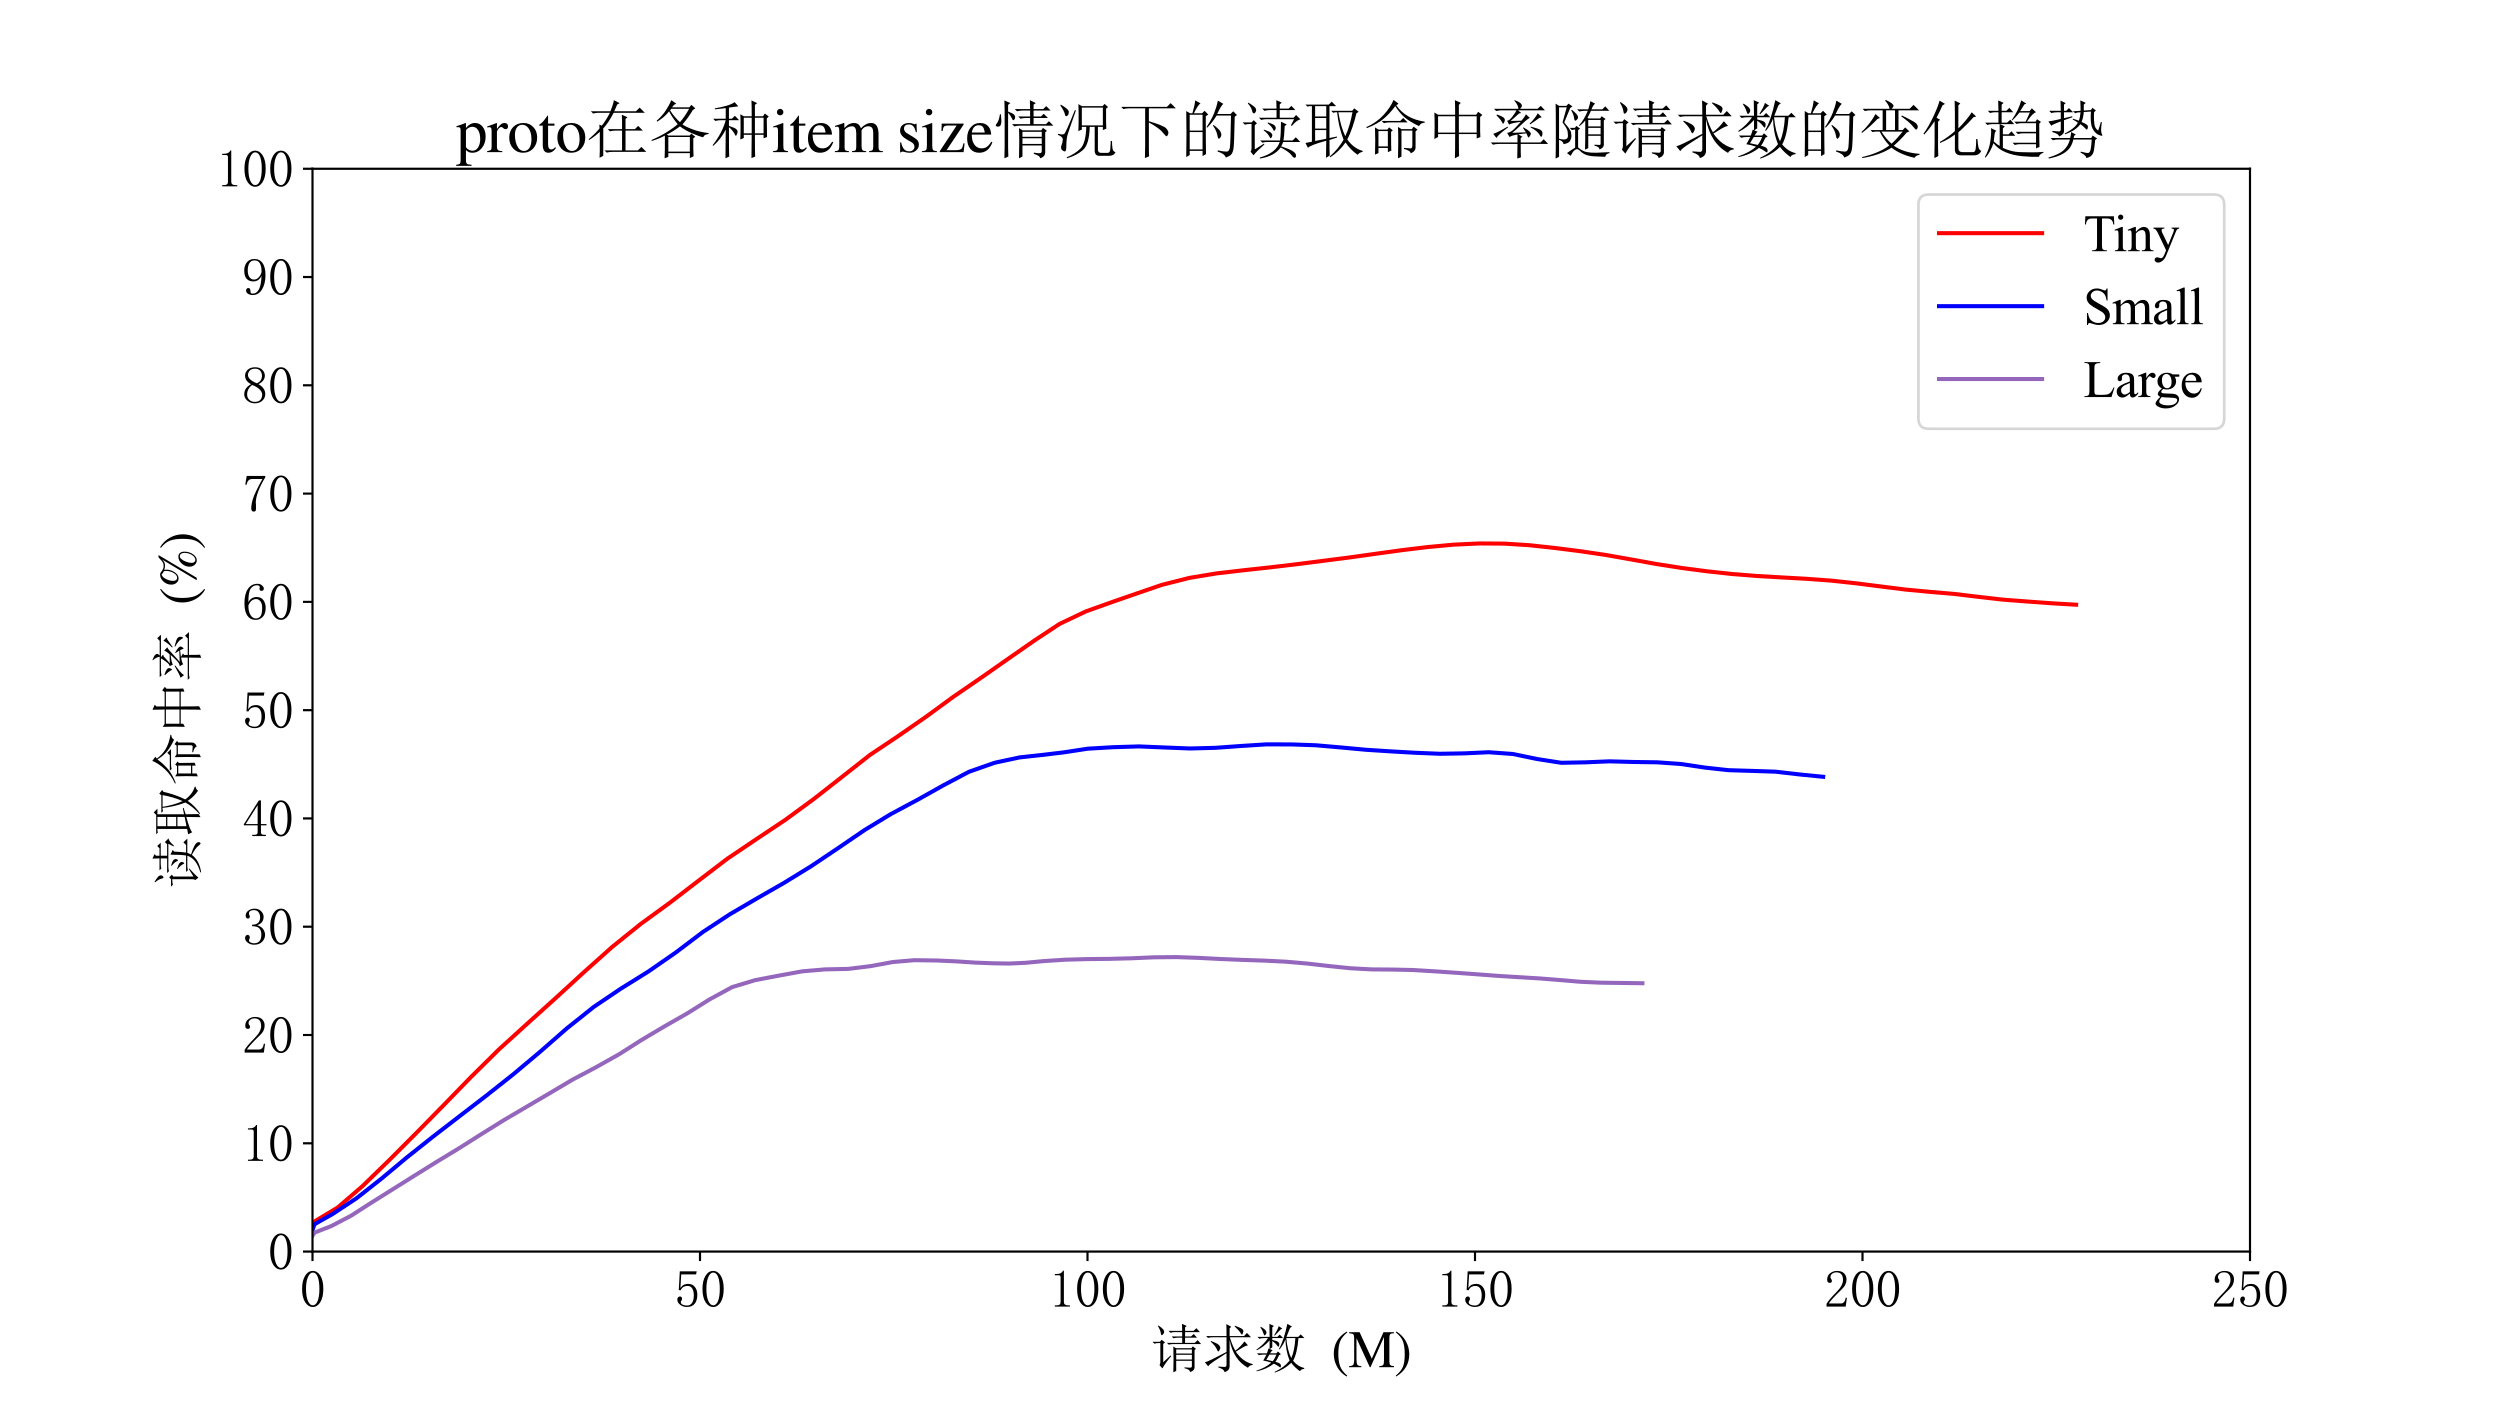 <?xml version="1.0" encoding="utf-8" standalone="no"?>
<!DOCTYPE svg PUBLIC "-//W3C//DTD SVG 1.1//EN"
  "http://www.w3.org/Graphics/SVG/1.1/DTD/svg11.dtd">
<svg xmlns:xlink="http://www.w3.org/1999/xlink" width="921.6pt" height="518.4pt" viewBox="0 0 921.6 518.4" xmlns="http://www.w3.org/2000/svg" version="1.1">
 <defs>
  <style type="text/css">*{stroke-linejoin: round; stroke-linecap: butt}</style>
 </defs>
 <g id="figure_1">
  <g id="patch_1">
   <path d="M 0 518.4 
L 921.6 518.4 
L 921.6 0 
L 0 0 
z
" style="fill: #ffffff"/>
  </g>
  <g id="axes_1">
   <g id="patch_2">
    <path d="M 115.2 461.376 
L 829.44 461.376 
L 829.44 62.208 
L 115.2 62.208 
z
" style="fill: #ffffff"/>
   </g>
   <g id="matplotlib.axis_1">
    <g id="xtick_1">
     <g id="line2d_1">
      <defs>
       <path id="m2d61750bb7" d="M 0 0 
L 0 3.5 
" style="stroke: #000000; stroke-width: 0.8"/>
      </defs>
      <g>
       <use xlink:href="#m2d61750bb7" x="115.2" y="461.376" style="stroke: #000000; stroke-width: 0.8"/>
      </g>
     </g>
     <g id="text_1">
      <!-- 0 -->
      <g transform="translate(110.45 481.958) scale(0.19 -0.19)">
       <defs>
        <path id="SimSun-30" d="M 1600 4225 
Q 1250 4225 1012 3687 
Q 775 3150 775 2250 
Q 775 1300 1012 775 
Q 1250 250 1600 250 
Q 1975 250 2187 775 
Q 2400 1300 2400 2250 
Q 2400 3150 2200 3687 
Q 2000 4225 1600 4225 
z
M 1600 50 
Q 1050 50 675 625 
Q 300 1200 300 2250 
Q 300 3225 662 3825 
Q 1025 4425 1600 4425 
Q 2150 4425 2512 3850 
Q 2875 3275 2875 2250 
Q 2875 1225 2512 637 
Q 2150 50 1600 50 
z
" transform="scale(0.016)"/>
       </defs>
       <use xlink:href="#SimSun-30"/>
      </g>
     </g>
    </g>
    <g id="xtick_2">
     <g id="line2d_2">
      <g>
       <use xlink:href="#m2d61750bb7" x="258.048" y="461.376" style="stroke: #000000; stroke-width: 0.8"/>
      </g>
     </g>
     <g id="text_2">
      <!-- 50 -->
      <g transform="translate(248.548 481.958) scale(0.19 -0.19)">
       <defs>
        <path id="SimSun-35" d="M 1725 2850 
Q 2200 2850 2500 2487 
Q 2800 2125 2800 1525 
Q 2800 850 2487 450 
Q 2175 50 1525 50 
Q 1075 50 725 312 
Q 375 575 375 950 
Q 375 1100 462 1212 
Q 550 1325 700 1325 
Q 850 1325 900 1225 
Q 950 1125 950 1050 
Q 950 900 875 825 
Q 800 725 800 625 
Q 800 425 1037 325 
Q 1275 225 1550 225 
Q 1950 225 2162 550 
Q 2375 875 2375 1475 
Q 2375 1975 2187 2287 
Q 2000 2600 1625 2600 
Q 1350 2600 1150 2500 
Q 950 2400 775 2075 
L 550 2100 
L 675 4375 
L 2725 4375 
L 2650 4000 
L 850 4000 
L 750 2350 
Q 1000 2700 1237 2775 
Q 1475 2850 1725 2850 
z
" transform="scale(0.016)"/>
       </defs>
       <use xlink:href="#SimSun-35"/>
       <use xlink:href="#SimSun-30" x="50"/>
      </g>
     </g>
    </g>
    <g id="xtick_3">
     <g id="line2d_3">
      <g>
       <use xlink:href="#m2d61750bb7" x="400.896" y="461.376" style="stroke: #000000; stroke-width: 0.8"/>
      </g>
     </g>
     <g id="text_3">
      <!-- 100 -->
      <g transform="translate(386.646 481.958) scale(0.19 -0.19)">
       <defs>
        <path id="SimSun-31" d="M 1825 4450 
L 1825 650 
Q 1825 450 1950 350 
Q 2075 250 2300 250 
L 2550 250 
L 2550 100 
L 725 100 
L 725 250 
L 950 250 
Q 1200 250 1312 350 
Q 1425 450 1425 650 
L 1425 3675 
Q 1425 3775 1362 3837 
Q 1300 3900 1175 3900 
L 725 3900 
L 725 4050 
L 950 4050 
Q 1250 4050 1437 4150 
Q 1625 4250 1725 4450 
L 1825 4450 
z
" transform="scale(0.016)"/>
       </defs>
       <use xlink:href="#SimSun-31"/>
       <use xlink:href="#SimSun-30" x="50"/>
       <use xlink:href="#SimSun-30" x="100"/>
      </g>
     </g>
    </g>
    <g id="xtick_4">
     <g id="line2d_4">
      <g>
       <use xlink:href="#m2d61750bb7" x="543.744" y="461.376" style="stroke: #000000; stroke-width: 0.8"/>
      </g>
     </g>
     <g id="text_4">
      <!-- 150 -->
      <g transform="translate(529.494 481.958) scale(0.19 -0.19)">
       <use xlink:href="#SimSun-31"/>
       <use xlink:href="#SimSun-35" x="50"/>
       <use xlink:href="#SimSun-30" x="100"/>
      </g>
     </g>
    </g>
    <g id="xtick_5">
     <g id="line2d_5">
      <g>
       <use xlink:href="#m2d61750bb7" x="686.592" y="461.376" style="stroke: #000000; stroke-width: 0.8"/>
      </g>
     </g>
     <g id="text_5">
      <!-- 200 -->
      <g transform="translate(672.342 481.958) scale(0.19 -0.19)">
       <defs>
        <path id="SimSun-32" d="M 2325 3325 
Q 2325 3775 2125 4012 
Q 1925 4250 1525 4250 
Q 1225 4250 1012 4087 
Q 800 3925 800 3675 
Q 800 3525 900 3425 
Q 975 3325 975 3225 
Q 975 3100 912 3037 
Q 850 2975 725 2975 
Q 575 2975 487 3062 
Q 400 3150 400 3350 
Q 400 3875 775 4150 
Q 1150 4425 1575 4425 
Q 2175 4425 2462 4125 
Q 2750 3825 2750 3375 
Q 2750 3075 2612 2775 
Q 2475 2475 2175 2200 
Q 1450 1500 1062 1062 
Q 675 625 600 475 
L 2075 475 
Q 2300 475 2450 650 
Q 2600 825 2650 1175 
L 2800 1175 
L 2650 100 
L 325 100 
L 325 425 
Q 450 650 737 1000 
Q 1025 1350 1500 1825 
Q 1925 2250 2125 2625 
Q 2325 3000 2325 3325 
z
" transform="scale(0.016)"/>
       </defs>
       <use xlink:href="#SimSun-32"/>
       <use xlink:href="#SimSun-30" x="50"/>
       <use xlink:href="#SimSun-30" x="100"/>
      </g>
     </g>
    </g>
    <g id="xtick_6">
     <g id="line2d_6">
      <g>
       <use xlink:href="#m2d61750bb7" x="829.44" y="461.376" style="stroke: #000000; stroke-width: 0.8"/>
      </g>
     </g>
     <g id="text_6">
      <!-- 250 -->
      <g transform="translate(815.19 481.958) scale(0.19 -0.19)">
       <use xlink:href="#SimSun-32"/>
       <use xlink:href="#SimSun-35" x="50"/>
       <use xlink:href="#SimSun-30" x="100"/>
      </g>
     </g>
    </g>
    <g id="text_7">
     <!-- 请求数 $\mathrm{(M)}$ -->
     <g transform="translate(424.25 504.177) scale(0.19 -0.19)">
      <defs>
       <path id="SimSun-8bf7" d="M 3800 4400 
Q 3800 4925 3775 5250 
L 4350 5000 
L 4150 4825 
L 4150 4400 
L 5175 4400 
L 5525 4725 
L 5950 4250 
L 4150 4250 
L 4150 3725 
L 4875 3725 
L 5200 4025 
L 5600 3575 
L 4150 3575 
L 4150 2950 
L 5325 2950 
L 5675 3275 
L 6100 2800 
L 2650 2800 
Q 2450 2800 2175 2725 
L 1950 2950 
L 3800 2950 
L 3800 3575 
L 3225 3575 
Q 3025 3575 2750 3500 
L 2525 3725 
L 3800 3725 
L 3800 4250 
L 2850 4250 
Q 2650 4250 2375 4175 
L 2150 4400 
L 3800 4400 
z
M 3075 2150 
L 3075 1650 
L 4975 1650 
L 4975 2150 
L 3075 2150 
z
M 3075 1500 
L 3075 925 
L 4975 925 
L 4975 1500 
L 3075 1500 
z
M 2725 2500 
L 3050 2300 
L 4925 2300 
L 5075 2525 
L 5475 2225 
L 5300 2075 
L 5300 50 
Q 5325 -425 4750 -600 
Q 4750 -275 4075 -125 
L 4075 -25 
Q 4500 -50 4750 -62 
Q 5000 -75 4975 175 
L 4975 775 
L 3075 775 
L 3075 -450 
L 2725 -625 
Q 2750 125 2750 1000 
Q 2750 1875 2725 2500 
z
M 850 5000 
L 925 5050 
Q 1375 4750 1512 4562 
Q 1650 4375 1600 4200 
Q 1550 4025 1450 3950 
L 1325 3875 
Q 1225 3875 1200 4150 
Q 1150 4500 850 5000 
z
M 200 3075 
L 1100 3075 
L 1300 3325 
L 1725 3000 
L 1500 2825 
L 1500 600 
L 2400 1425 
L 2475 1350 
Q 1775 525 1400 -150 
L 1050 250 
Q 1150 400 1150 600 
L 1150 2925 
L 900 2925 
Q 700 2925 425 2850 
L 200 3075 
z
" transform="scale(0.016)"/>
       <path id="SimSun-6c42" d="M 3950 5025 
Q 4500 4825 4737 4687 
Q 4975 4550 4975 4350 
Q 4975 4300 4912 4125 
Q 4850 3950 4800 3950 
Q 4725 3950 4625 4150 
Q 4425 4475 3900 4950 
L 3950 5025 
z
M 2900 5225 
L 3500 4900 
L 3300 4700 
L 3300 3775 
L 5050 3775 
L 5400 4150 
L 5900 3625 
L 3325 3625 
Q 3650 2575 4000 2000 
Q 4725 2575 5100 3125 
L 5525 2650 
Q 5250 2600 4950 2425 
Q 4650 2225 4050 1875 
Q 4900 650 6100 375 
L 6100 275 
Q 5675 225 5525 -75 
Q 3750 900 3300 3325 
L 3300 175 
Q 3325 -425 2675 -600 
Q 2650 -250 1925 -25 
L 1925 75 
Q 2475 25 2687 25 
Q 2900 25 2925 250 
L 2925 1700 
Q 1950 1075 1387 700 
Q 825 325 700 100 
L 300 600 
Q 575 650 1225 975 
Q 1875 1300 2925 1850 
L 2925 3625 
L 1275 3625 
Q 950 3625 675 3550 
L 450 3775 
L 2925 3775 
Q 2925 4850 2900 5225 
z
M 1050 3175 
Q 1775 2900 1975 2712 
Q 2175 2525 2175 2350 
Q 2175 2250 2075 2075 
Q 1975 1900 1925 1900 
Q 1850 1900 1750 2175 
Q 1575 2575 1000 3100 
L 1050 3175 
z
" transform="scale(0.016)"/>
       <path id="SimSun-6570" d="M 1875 1525 
Q 1675 1200 1500 900 
Q 1825 825 2275 725 
Q 2500 975 2725 1525 
L 1875 1525 
z
M 850 4900 
Q 1325 4600 1425 4450 
Q 1525 4300 1525 4225 
Q 1525 4100 1437 3975 
Q 1350 3850 1300 3850 
Q 1225 3850 1150 4100 
Q 1050 4450 775 4850 
L 850 4900 
z
M 3000 4975 
L 3450 4675 
Q 3250 4625 3100 4425 
Q 2925 4225 2525 3825 
L 2450 3875 
Q 2925 4625 3000 4975 
z
M 1875 5250 
L 2425 5000 
L 2225 4825 
L 2225 3675 
L 2850 3675 
L 3125 3950 
L 3550 3525 
L 2225 3525 
L 2225 3300 
Q 2800 3175 2937 3062 
Q 3075 2950 3075 2775 
Q 3075 2700 3050 2587 
Q 3025 2475 2975 2475 
Q 2925 2475 2800 2650 
Q 2600 2925 2225 3175 
L 2225 2400 
L 1925 2200 
L 2275 2050 
Q 2150 2000 1950 1675 
L 2725 1675 
L 2900 1900 
L 3275 1575 
L 3050 1450 
Q 2800 875 2600 650 
Q 3000 550 3137 437 
Q 3275 325 3275 150 
Q 3275 -25 3200 -25 
Q 3125 -25 3025 75 
Q 2750 275 2400 425 
Q 1525 -275 325 -500 
L 300 -425 
Q 1450 -50 2100 550 
Q 1600 725 1125 800 
Q 1225 950 1525 1525 
L 1200 1525 
Q 875 1525 600 1450 
L 375 1675 
L 1575 1675 
Q 1675 1925 1775 2275 
L 1900 2225 
L 1900 3250 
Q 1225 2475 350 2050 
L 300 2125 
Q 1225 2775 1700 3525 
L 1250 3525 
Q 925 3525 650 3450 
L 425 3675 
L 1900 3675 
Q 1900 4575 1875 5250 
z
M 3925 3525 
Q 4050 2075 4525 1100 
Q 4925 1950 5025 3525 
L 3925 3525 
z
M 4050 5250 
L 4625 4925 
Q 4425 4850 4325 4625 
Q 4225 4400 3950 3675 
L 5375 3675 
L 5675 3975 
L 6125 3525 
L 5400 3525 
Q 5250 1675 4750 775 
Q 5325 75 6100 -100 
L 6100 -200 
Q 5625 -275 5600 -500 
Q 4950 -50 4525 525 
Q 3700 -275 2550 -650 
L 2500 -575 
Q 3650 -50 4325 800 
Q 3850 1975 3825 3375 
Q 3575 2725 3100 2150 
L 3025 2200 
Q 3625 3200 4050 5250 
z
" transform="scale(0.016)"/>
       <path id="SimSun-20" d="M 0 0 
Q 0 0 0 0 
z
" transform="scale(0.016)"/>
       <path id="STIXGeneral-Regular-28" d="M 1946 -1030 
L 1869 -1133 
Q 1126 -710 716 32 
Q 307 774 307 1613 
Q 307 3386 1888 4326 
L 1946 4224 
Q 1293 3667 1075 3126 
Q 858 2586 858 1632 
Q 858 685 1082 96 
Q 1306 -493 1946 -1030 
z
" transform="scale(0.016)"/>
       <path id="STIXGeneral-Regular-4d" d="M 5530 0 
L 3738 0 
L 3738 122 
Q 4115 147 4214 265 
Q 4314 384 4314 787 
L 4314 3661 
L 2682 0 
L 2592 0 
L 979 3514 
L 979 966 
Q 979 448 1088 294 
Q 1197 141 1574 122 
L 1574 0 
L 77 0 
L 77 122 
Q 358 141 480 205 
Q 602 269 650 432 
Q 698 595 698 966 
L 698 3514 
Q 698 3878 589 3984 
Q 480 4090 90 4115 
L 90 4237 
L 1357 4237 
L 2835 1024 
L 4250 4237 
L 5523 4237 
L 5523 4115 
Q 5178 4109 5072 3993 
Q 4966 3878 4966 3520 
L 4966 717 
Q 4966 378 5072 262 
Q 5178 147 5530 122 
L 5530 0 
z
" transform="scale(0.016)"/>
       <path id="STIXGeneral-Regular-29" d="M 186 4224 
L 262 4326 
Q 992 3891 1408 3148 
Q 1824 2406 1824 1581 
Q 1824 -166 243 -1133 
L 186 -1030 
Q 845 -486 1059 54 
Q 1274 595 1274 1562 
Q 1274 2534 1059 3120 
Q 845 3706 186 4224 
z
" transform="scale(0.016)"/>
      </defs>
      <use xlink:href="#SimSun-8bf7" transform="translate(0 0.969)"/>
      <use xlink:href="#SimSun-6c42" transform="translate(100 0.969)"/>
      <use xlink:href="#SimSun-6570" transform="translate(200 0.969)"/>
      <use xlink:href="#SimSun-20" transform="translate(300 0.969)"/>
      <use xlink:href="#STIXGeneral-Regular-28" transform="translate(350 0.969)"/>
      <use xlink:href="#STIXGeneral-Regular-4d" transform="translate(383.3 0.969)"/>
      <use xlink:href="#STIXGeneral-Regular-29" transform="translate(472.2 0.969)"/>
     </g>
    </g>
   </g>
   <g id="matplotlib.axis_2">
    <g id="ytick_1">
     <g id="line2d_7">
      <defs>
       <path id="mbeb105142a" d="M 0 0 
L -3.5 0 
" style="stroke: #000000; stroke-width: 0.8"/>
      </defs>
      <g>
       <use xlink:href="#mbeb105142a" x="115.2" y="461.376" style="stroke: #000000; stroke-width: 0.8"/>
      </g>
     </g>
     <g id="text_8">
      <!-- 0 -->
      <g transform="translate(98.7 468.167) scale(0.19 -0.19)">
       <use xlink:href="#SimSun-30"/>
      </g>
     </g>
    </g>
    <g id="ytick_2">
     <g id="line2d_8">
      <g>
       <use xlink:href="#mbeb105142a" x="115.2" y="421.459" style="stroke: #000000; stroke-width: 0.8"/>
      </g>
     </g>
     <g id="text_9">
      <!-- 10 -->
      <g transform="translate(89.2 428.25) scale(0.19 -0.19)">
       <use xlink:href="#SimSun-31"/>
       <use xlink:href="#SimSun-30" x="50"/>
      </g>
     </g>
    </g>
    <g id="ytick_3">
     <g id="line2d_9">
      <g>
       <use xlink:href="#mbeb105142a" x="115.2" y="381.542" style="stroke: #000000; stroke-width: 0.8"/>
      </g>
     </g>
     <g id="text_10">
      <!-- 20 -->
      <g transform="translate(89.2 388.333) scale(0.19 -0.19)">
       <use xlink:href="#SimSun-32"/>
       <use xlink:href="#SimSun-30" x="50"/>
      </g>
     </g>
    </g>
    <g id="ytick_4">
     <g id="line2d_10">
      <g>
       <use xlink:href="#mbeb105142a" x="115.2" y="341.626" style="stroke: #000000; stroke-width: 0.8"/>
      </g>
     </g>
     <g id="text_11">
      <!-- 30 -->
      <g transform="translate(89.2 348.417) scale(0.19 -0.19)">
       <defs>
        <path id="SimSun-33" d="M 2800 1250 
Q 2800 775 2450 412 
Q 2100 50 1475 50 
Q 1025 50 700 300 
Q 375 550 375 875 
Q 375 1025 475 1137 
Q 575 1250 675 1250 
Q 825 1250 887 1137 
Q 950 1025 950 950 
Q 950 825 900 750 
Q 850 650 850 575 
Q 850 425 1037 325 
Q 1225 225 1450 225 
Q 1900 225 2125 487 
Q 2350 750 2350 1300 
Q 2350 1750 2112 2025 
Q 1875 2300 1225 2300 
L 1225 2475 
Q 1725 2475 1962 2712 
Q 2200 2950 2200 3375 
Q 2200 3725 2012 3987 
Q 1825 4250 1425 4250 
Q 1250 4250 1050 4162 
Q 850 4075 850 3875 
Q 850 3675 900 3625 
Q 950 3575 950 3500 
Q 950 3375 900 3300 
Q 850 3225 725 3225 
Q 625 3225 537 3300 
Q 450 3375 450 3575 
Q 450 3950 775 4187 
Q 1100 4425 1525 4425 
Q 2025 4425 2325 4112 
Q 2625 3800 2625 3450 
Q 2625 3075 2437 2812 
Q 2250 2550 1850 2425 
Q 2400 2225 2600 1900 
Q 2800 1575 2800 1250 
z
" transform="scale(0.016)"/>
       </defs>
       <use xlink:href="#SimSun-33"/>
       <use xlink:href="#SimSun-30" x="50"/>
      </g>
     </g>
    </g>
    <g id="ytick_5">
     <g id="line2d_11">
      <g>
       <use xlink:href="#mbeb105142a" x="115.2" y="301.709" style="stroke: #000000; stroke-width: 0.8"/>
      </g>
     </g>
     <g id="text_12">
      <!-- 40 -->
      <g transform="translate(89.2 308.5) scale(0.19 -0.19)">
       <defs>
        <path id="SimSun-34" d="M 2300 575 
Q 2300 400 2400 325 
Q 2500 250 2675 250 
L 2900 250 
L 2900 100 
L 1250 100 
L 1250 250 
L 1525 250 
Q 1725 250 1812 325 
Q 1900 400 1900 575 
L 1900 1400 
L 225 1400 
L 225 1525 
L 2050 4425 
L 2300 4425 
L 2300 1550 
L 2975 1550 
L 2975 1400 
L 2300 1400 
L 2300 575 
z
M 1875 3800 
L 450 1550 
L 1900 1550 
L 1900 3800 
L 1875 3800 
z
" transform="scale(0.016)"/>
       </defs>
       <use xlink:href="#SimSun-34"/>
       <use xlink:href="#SimSun-30" x="50"/>
      </g>
     </g>
    </g>
    <g id="ytick_6">
     <g id="line2d_12">
      <g>
       <use xlink:href="#mbeb105142a" x="115.2" y="261.792" style="stroke: #000000; stroke-width: 0.8"/>
      </g>
     </g>
     <g id="text_13">
      <!-- 50 -->
      <g transform="translate(89.2 268.583) scale(0.19 -0.19)">
       <use xlink:href="#SimSun-35"/>
       <use xlink:href="#SimSun-30" x="50"/>
      </g>
     </g>
    </g>
    <g id="ytick_7">
     <g id="line2d_13">
      <g>
       <use xlink:href="#mbeb105142a" x="115.2" y="221.875" style="stroke: #000000; stroke-width: 0.8"/>
      </g>
     </g>
     <g id="text_14">
      <!-- 60 -->
      <g transform="translate(89.2 228.666) scale(0.19 -0.19)">
       <defs>
        <path id="SimSun-36" d="M 775 1800 
Q 775 1050 1037 637 
Q 1300 225 1675 225 
Q 2050 225 2250 500 
Q 2450 775 2450 1525 
Q 2450 2025 2237 2300 
Q 2025 2575 1725 2575 
Q 1450 2575 1212 2412 
Q 975 2250 775 1800 
z
M 1750 2825 
Q 2350 2825 2612 2425 
Q 2875 2025 2875 1525 
Q 2875 775 2512 412 
Q 2150 50 1675 50 
Q 1000 50 650 562 
Q 300 1075 300 2050 
Q 300 3200 725 3812 
Q 1150 4425 1875 4425 
Q 2225 4425 2437 4225 
Q 2650 4025 2650 3875 
Q 2650 3725 2587 3650 
Q 2525 3575 2375 3575 
Q 2250 3575 2187 3637 
Q 2125 3700 2125 3825 
Q 2125 3875 2150 3925 
Q 2150 3975 2150 4025 
Q 2150 4125 2075 4187 
Q 2000 4250 1800 4250 
Q 1375 4250 1075 3862 
Q 775 3475 775 2175 
Q 925 2500 1187 2662 
Q 1450 2825 1750 2825 
z
" transform="scale(0.016)"/>
       </defs>
       <use xlink:href="#SimSun-36"/>
       <use xlink:href="#SimSun-30" x="50"/>
      </g>
     </g>
    </g>
    <g id="ytick_8">
     <g id="line2d_14">
      <g>
       <use xlink:href="#mbeb105142a" x="115.2" y="181.958" style="stroke: #000000; stroke-width: 0.8"/>
      </g>
     </g>
     <g id="text_15">
      <!-- 70 -->
      <g transform="translate(89.2 188.749) scale(0.19 -0.19)">
       <defs>
        <path id="SimSun-37" d="M 2825 4200 
Q 2300 3350 1987 2537 
Q 1675 1725 1675 1125 
Q 1675 1025 1700 850 
Q 1700 650 1700 400 
Q 1700 200 1637 125 
Q 1575 50 1425 50 
Q 1300 50 1212 137 
Q 1125 225 1125 450 
Q 1125 925 1337 1625 
Q 1550 2325 2475 4000 
L 1225 4000 
Q 950 4000 787 3825 
Q 625 3650 550 3300 
L 400 3325 
L 575 4375 
L 2825 4375 
L 2825 4200 
z
" transform="scale(0.016)"/>
       </defs>
       <use xlink:href="#SimSun-37"/>
       <use xlink:href="#SimSun-30" x="50"/>
      </g>
     </g>
    </g>
    <g id="ytick_9">
     <g id="line2d_15">
      <g>
       <use xlink:href="#mbeb105142a" x="115.2" y="142.042" style="stroke: #000000; stroke-width: 0.8"/>
      </g>
     </g>
     <g id="text_16">
      <!-- 80 -->
      <g transform="translate(89.2 148.833) scale(0.19 -0.19)">
       <defs>
        <path id="SimSun-38" d="M 625 1125 
Q 625 725 887 475 
Q 1150 225 1550 225 
Q 2025 225 2237 475 
Q 2450 725 2450 1100 
Q 2450 1425 2150 1725 
Q 1850 2025 1250 2275 
Q 950 2075 787 1775 
Q 625 1475 625 1125 
z
M 2825 1175 
Q 2825 700 2475 375 
Q 2125 50 1550 50 
Q 1025 50 650 375 
Q 275 700 275 1125 
Q 275 1550 487 1850 
Q 700 2150 1100 2375 
Q 750 2550 562 2812 
Q 375 3075 375 3400 
Q 375 3825 700 4125 
Q 1025 4425 1600 4425 
Q 2125 4425 2450 4125 
Q 2775 3825 2775 3400 
Q 2775 3100 2587 2837 
Q 2400 2575 2000 2375 
Q 2425 2125 2625 1825 
Q 2825 1525 2825 1175 
z
M 2425 3375 
Q 2425 3725 2225 3987 
Q 2025 4250 1600 4250 
Q 1125 4250 925 4000 
Q 725 3750 725 3475 
Q 725 3200 1012 2937 
Q 1300 2675 1825 2475 
Q 2125 2625 2275 2850 
Q 2425 3075 2425 3375 
z
" transform="scale(0.016)"/>
       </defs>
       <use xlink:href="#SimSun-38"/>
       <use xlink:href="#SimSun-30" x="50"/>
      </g>
     </g>
    </g>
    <g id="ytick_10">
     <g id="line2d_16">
      <g>
       <use xlink:href="#mbeb105142a" x="115.2" y="102.125" style="stroke: #000000; stroke-width: 0.8"/>
      </g>
     </g>
     <g id="text_17">
      <!-- 90 -->
      <g transform="translate(89.2 108.916) scale(0.19 -0.19)">
       <defs>
        <path id="SimSun-39" d="M 700 3050 
Q 700 2500 912 2212 
Q 1125 1925 1450 1925 
Q 1825 1925 2100 2275 
Q 2375 2625 2375 2925 
Q 2375 3525 2175 3887 
Q 1975 4250 1525 4250 
Q 1100 4250 900 3912 
Q 700 3575 700 3050 
z
M 1375 1700 
Q 875 1700 575 2012 
Q 275 2325 275 3025 
Q 275 3625 600 4025 
Q 925 4425 1525 4425 
Q 2150 4425 2500 3925 
Q 2850 3425 2850 2475 
Q 2850 1425 2437 737 
Q 2025 50 1300 50 
Q 975 50 737 200 
Q 500 350 500 600 
Q 500 700 562 800 
Q 625 900 775 900 
Q 925 900 975 787 
Q 1025 675 1025 525 
Q 1025 425 1050 362 
Q 1075 300 1100 275 
Q 1125 250 1187 237 
Q 1250 225 1325 225 
Q 1775 225 2050 725 
Q 2325 1225 2375 2400 
Q 2250 2100 2000 1900 
Q 1750 1700 1375 1700 
z
" transform="scale(0.016)"/>
       </defs>
       <use xlink:href="#SimSun-39"/>
       <use xlink:href="#SimSun-30" x="50"/>
      </g>
     </g>
    </g>
    <g id="ytick_11">
     <g id="line2d_17">
      <g>
       <use xlink:href="#mbeb105142a" x="115.2" y="62.208" style="stroke: #000000; stroke-width: 0.8"/>
      </g>
     </g>
     <g id="text_18">
      <!-- 100 -->
      <g transform="translate(79.7 68.999) scale(0.19 -0.19)">
       <use xlink:href="#SimSun-31"/>
       <use xlink:href="#SimSun-30" x="50"/>
       <use xlink:href="#SimSun-30" x="100"/>
      </g>
     </g>
    </g>
    <g id="text_19">
     <!-- 读取命中率 $\mathrm{(\%)}$ -->
     <g transform="translate(72.28 327.532) rotate(-90) scale(0.19 -0.19)">
      <defs>
       <path id="SimSun-8bfb" d="M 1450 275 
L 2375 850 
L 2425 775 
Q 1600 50 1325 -325 
L 1025 50 
Q 1125 175 1125 400 
L 1125 2850 
L 1050 2850 
Q 725 2850 450 2775 
L 225 3000 
L 1125 3000 
L 1350 3225 
L 1675 2900 
L 1450 2725 
L 1450 275 
z
M 750 4925 
L 800 5000 
Q 1150 4800 1387 4600 
Q 1625 4400 1587 4200 
Q 1550 4000 1400 3925 
Q 1250 3850 1175 4200 
Q 1100 4525 750 4925 
z
M 5100 2700 
L 5425 3325 
L 2575 3325 
Q 2375 3325 2100 3250 
L 1875 3475 
L 3650 3475 
L 3650 4250 
L 3025 4250 
Q 2700 4250 2425 4175 
L 2200 4400 
L 3650 4400 
Q 3650 4825 3625 5250 
L 4175 5000 
L 3975 4825 
L 3975 4400 
L 4875 4400 
L 5150 4675 
L 5550 4250 
L 3975 4250 
L 3975 3475 
L 5375 3475 
L 5625 3750 
L 6075 3300 
Q 5725 3275 5200 2650 
L 5100 2700 
z
M 2750 2925 
L 2775 3000 
Q 3350 2825 3462 2687 
Q 3575 2550 3575 2450 
Q 3575 2350 3512 2250 
Q 3450 2150 3425 2150 
Q 3350 2150 3275 2350 
Q 3125 2625 2750 2925 
z
M 2375 2275 
Q 2975 2075 3100 1950 
Q 3225 1825 3225 1700 
Q 3225 1625 3162 1512 
Q 3100 1400 3075 1400 
Q 3000 1400 2900 1625 
Q 2725 1925 2350 2200 
L 2375 2275 
z
M 4475 2625 
Q 4425 1550 4350 1175 
L 5275 1175 
L 5600 1500 
L 6050 1025 
L 4325 1025 
Q 4250 825 4125 575 
Q 4850 350 5200 150 
Q 5550 -50 5600 -237 
Q 5650 -425 5587 -500 
Q 5525 -575 5475 -575 
Q 5350 -575 5175 -325 
Q 4925 25 4075 475 
Q 3425 -425 1975 -650 
L 1950 -550 
Q 3600 -100 3975 1025 
L 2700 1025 
Q 2500 1025 2225 950 
L 2000 1175 
L 4000 1175 
Q 4100 1800 4100 3075 
L 4675 2800 
L 4475 2625 
z
" transform="scale(0.016)"/>
       <path id="SimSun-53d6" d="M 1300 2225 
L 1300 1125 
L 2425 1350 
L 2425 2225 
L 1300 2225 
z
M 2750 1225 
Q 2750 100 2775 -350 
L 2400 -575 
Q 2425 125 2425 1150 
Q 775 700 575 425 
L 325 925 
Q 625 975 975 1050 
L 975 4650 
L 775 4650 
L 525 4600 
L 325 4800 
L 2675 4800 
L 2975 5100 
L 3425 4650 
L 2750 4650 
L 2750 1425 
L 3500 1575 
L 3525 1475 
L 2750 1225 
z
M 1300 4650 
L 1300 3600 
L 2425 3600 
L 2425 4650 
L 1300 4650 
z
M 2425 3450 
L 1300 3450 
L 1300 2375 
L 2425 2375 
L 2425 3450 
z
M 2925 4175 
L 5050 4175 
L 5250 4425 
L 5700 4075 
L 5475 3925 
Q 5100 2350 4550 1275 
Q 5200 375 6100 125 
L 6100 25 
Q 5775 -25 5600 -275 
Q 4875 225 4375 975 
Q 3700 25 2825 -525 
L 2775 -450 
Q 3650 325 4175 1250 
Q 3650 2625 3525 4025 
L 3350 4025 
L 3125 3975 
L 2925 4175 
z
M 3650 4025 
Q 3900 2525 4350 1600 
Q 4825 2650 5075 4025 
L 3650 4025 
z
" transform="scale(0.016)"/>
       <path id="SimSun-547d" d="M 1775 3150 
L 3650 3150 
L 3950 3450 
L 4400 3000 
L 2550 3000 
Q 2225 3000 2000 2925 
L 1775 3150 
z
M 1450 2125 
L 1450 575 
L 2400 575 
L 2400 2125 
L 1450 2125 
z
M 1100 -250 
Q 1125 525 1125 1125 
Q 1125 1725 1100 2500 
L 1450 2275 
L 2350 2275 
L 2525 2500 
L 2900 2200 
L 2725 2050 
Q 2725 550 2750 150 
L 2400 0 
L 2400 425 
L 1450 425 
L 1450 -100 
L 1100 -250 
z
M 3775 2175 
L 3775 -450 
L 3425 -625 
Q 3450 75 3450 1050 
Q 3450 2025 3425 2550 
L 3775 2325 
L 4825 2325 
L 5000 2575 
L 5400 2275 
L 5200 2100 
L 5200 525 
Q 5225 75 4700 -125 
Q 4700 150 4025 325 
L 4025 425 
Q 4550 375 4712 375 
Q 4875 375 4875 700 
L 4875 2175 
L 3775 2175 
z
M 2975 5275 
L 3475 4900 
L 3250 4725 
Q 3750 4025 4450 3625 
Q 5150 3225 6125 3075 
L 6125 2975 
Q 5700 2950 5550 2625 
Q 4650 3050 4112 3500 
Q 3575 3950 3150 4650 
Q 2600 3900 1962 3362 
Q 1325 2825 275 2425 
L 225 2525 
Q 1250 2975 1962 3750 
Q 2675 4525 2975 5275 
z
" transform="scale(0.016)"/>
       <path id="SimSun-4e2d" d="M 3325 3625 
L 3325 1975 
L 5125 1975 
L 5125 3625 
L 3325 3625 
z
M 2950 3775 
Q 2950 4750 2925 5250 
L 3525 4975 
L 3325 4775 
L 3325 3775 
L 5075 3775 
L 5275 4075 
L 5700 3750 
L 5475 3550 
L 5475 2100 
Q 5475 1825 5500 1525 
L 5125 1375 
L 5125 1825 
L 3325 1825 
Q 3325 -75 3350 -400 
L 2925 -625 
Q 2950 -50 2950 1825 
L 1225 1825 
L 1225 1525 
L 850 1325 
Q 875 1775 875 2625 
Q 875 3475 850 4000 
L 1225 3775 
L 2950 3775 
z
M 1225 3625 
L 1225 1975 
L 2950 1975 
L 2950 3625 
L 1225 3625 
z
" transform="scale(0.016)"/>
       <path id="SimSun-7387" d="M 875 3725 
L 925 3800 
Q 1375 3650 1550 3525 
Q 1725 3400 1725 3250 
Q 1725 3175 1662 3025 
Q 1600 2875 1550 2875 
Q 1500 2875 1425 3050 
Q 1275 3325 875 3725 
z
M 550 1850 
Q 875 1925 2000 2575 
L 2050 2500 
Q 1675 2225 1337 1937 
Q 1000 1650 875 1425 
L 550 1850 
z
M 5200 3450 
Q 4800 3150 4275 2800 
L 4225 2875 
Q 4775 3400 5050 3925 
L 5450 3525 
L 5200 3450 
z
M 4325 2500 
L 4350 2575 
Q 5225 2350 5375 2212 
Q 5525 2075 5525 1900 
Q 5525 1775 5487 1662 
Q 5450 1550 5400 1550 
Q 5325 1550 5200 1800 
Q 4975 2150 4325 2500 
z
M 3150 3900 
Q 2500 3300 2300 3150 
Q 2800 3150 3400 3175 
Q 3700 3500 3850 3825 
L 4250 3450 
Q 4050 3400 3450 2825 
Q 2850 2250 2475 1950 
Q 3150 1975 3850 2000 
Q 3750 2175 3550 2450 
L 3600 2500 
Q 4050 2250 4200 2100 
Q 4350 1950 4350 1850 
Q 4350 1775 4250 1625 
Q 4150 1475 4100 1475 
Q 4075 1475 4050 1550 
Q 4000 1700 3900 1900 
Q 3650 1875 3075 1800 
L 3500 1550 
L 3325 1425 
L 3325 975 
L 5325 975 
L 5650 1300 
L 6100 825 
L 3325 825 
Q 3325 -275 3350 -525 
L 2975 -650 
Q 3000 0 3000 825 
L 1125 825 
Q 800 825 525 750 
L 300 975 
L 3000 975 
L 3000 1775 
Q 2450 1700 2200 1525 
L 1950 1950 
Q 2275 1950 2675 2350 
Q 3075 2750 3325 3050 
Q 2400 2950 2150 2775 
L 1950 3175 
Q 2150 3150 2475 3575 
Q 2800 4000 2900 4225 
L 1450 4225 
Q 1125 4225 850 4150 
L 625 4375 
L 3100 4375 
Q 3050 4800 2675 5200 
L 2725 5250 
Q 3225 5050 3337 4912 
Q 3450 4775 3450 4700 
Q 3450 4550 3250 4375 
L 5025 4375 
L 5350 4675 
L 5775 4225 
L 3050 4225 
L 3375 3950 
L 3150 3900 
z
" transform="scale(0.016)"/>
       <path id="STIXGeneral-Regular-25" d="M 4390 1363 
Q 4390 781 4070 329 
Q 3750 -122 3341 -122 
Q 3014 -122 2790 134 
Q 2566 390 2566 762 
Q 2566 1274 2940 1693 
Q 3315 2112 3776 2112 
Q 4070 2112 4230 1917 
Q 4390 1722 4390 1363 
z
M 4243 1376 
Q 4243 1626 4131 1779 
Q 4019 1933 3840 1933 
Q 3654 1933 3526 1786 
Q 3315 1562 3171 1187 
Q 3027 813 3027 486 
Q 3027 301 3129 176 
Q 3232 51 3386 51 
Q 3718 51 3980 457 
Q 4243 864 4243 1376 
z
M 3974 4518 
L 1222 -115 
L 922 -115 
L 3443 4096 
Q 3264 3891 3094 3811 
Q 2925 3731 2669 3731 
Q 2445 3731 2182 3821 
Q 2208 3674 2208 3539 
Q 2208 3206 2067 2873 
Q 1926 2541 1696 2323 
Q 1453 2086 1146 2086 
Q 826 2086 608 2339 
Q 390 2592 390 2963 
Q 390 3507 761 3916 
Q 1133 4326 1626 4326 
Q 1792 4326 2010 4147 
Q 2310 3898 2624 3898 
Q 2918 3898 3084 3994 
Q 3251 4090 3693 4518 
L 3974 4518 
z
M 2054 3642 
Q 2054 3782 2025 3833 
Q 1997 3885 1894 3936 
Q 1747 4006 1613 4154 
Q 1414 4058 1331 3984 
Q 1248 3910 1152 3750 
Q 845 3264 845 2707 
Q 845 2509 944 2384 
Q 1043 2259 1210 2259 
Q 1549 2259 1801 2675 
Q 2054 3091 2054 3642 
z
" transform="scale(0.016)"/>
      </defs>
      <use xlink:href="#SimSun-8bfb" transform="translate(0 0.578)"/>
      <use xlink:href="#SimSun-53d6" transform="translate(100 0.578)"/>
      <use xlink:href="#SimSun-547d" transform="translate(200 0.578)"/>
      <use xlink:href="#SimSun-4e2d" transform="translate(300 0.578)"/>
      <use xlink:href="#SimSun-7387" transform="translate(400 0.578)"/>
      <use xlink:href="#SimSun-20" transform="translate(500 0.578)"/>
      <use xlink:href="#STIXGeneral-Regular-28" transform="translate(550 0.578)"/>
      <use xlink:href="#STIXGeneral-Regular-25" transform="translate(583.3 0.578)"/>
      <use xlink:href="#STIXGeneral-Regular-29" transform="translate(658 0.578)"/>
     </g>
    </g>
   </g>
   <g id="line2d_18">
    <path d="M 115.402 452.035 
L 116.171 450.138 
L 124.451 445.164 
L 133.668 437.219 
L 143.402 427.762 
L 153.383 417.753 
L 163.493 407.455 
L 173.64 397.018 
L 183.886 386.894 
L 194.336 377.391 
L 204.843 367.929 
L 215.147 358.477 
L 225.678 349.071 
L 236.223 340.579 
L 246.813 332.871 
L 257.533 324.634 
L 268.164 316.528 
L 278.827 309.343 
L 289.425 302.282 
L 299.866 294.642 
L 310.336 286.443 
L 320.706 278.291 
L 331.063 271.374 
L 341.315 264.268 
L 351.503 256.817 
L 361.654 249.859 
L 371.397 243.033 
L 381.308 236.131 
L 390.618 229.985 
L 400.331 225.373 
L 409.949 221.937 
L 419.038 218.784 
L 428.316 215.599 
L 438.511 213.025 
L 448.444 211.381 
L 458.418 210.219 
L 468.252 209.148 
L 478.047 207.987 
L 487.854 206.737 
L 497.55 205.493 
L 507.275 204.127 
L 516.94 202.795 
L 526.377 201.656 
L 535.953 200.777 
L 545.45 200.336 
L 554.605 200.403 
L 563.907 200.996 
L 573.2 202.007 
L 582.57 203.195 
L 591.977 204.587 
L 601.376 206.25 
L 610.683 207.929 
L 620.016 209.388 
L 629.267 210.598 
L 638.426 211.595 
L 647.752 212.337 
L 656.927 212.868 
L 665.861 213.361 
L 675.079 214.042 
L 684.175 215.023 
L 693.301 216.192 
L 702.39 217.329 
L 711.27 218.171 
L 720.381 218.945 
L 729.419 220.033 
L 738.469 221.063 
L 747.418 221.747 
L 756.402 222.399 
L 765.344 222.924 
" clip-path="url(#pd602dc25e2)" style="fill: none; stroke: #ff0000; stroke-width: 1.5; stroke-linecap: square"/>
   </g>
   <g id="line2d_19">
    <path d="M 115.318 453.071 
L 115.938 451.303 
L 122.62 447.526 
L 131.422 441.729 
L 140.583 434.525 
L 149.922 426.722 
L 159.609 419.024 
L 169.351 411.516 
L 179.198 403.952 
L 189.082 396.137 
L 199.067 387.751 
L 208.986 379.08 
L 218.894 371.177 
L 228.85 364.463 
L 238.986 358.156 
L 249.146 351.11 
L 259.105 343.571 
L 269.054 337.032 
L 279.019 331.2 
L 289.115 325.41 
L 299.081 319.275 
L 308.969 312.644 
L 318.731 305.979 
L 328.369 300.115 
L 338.09 294.916 
L 347.74 289.514 
L 357.195 284.514 
L 366.692 281.178 
L 375.83 279.216 
L 384.15 278.306 
L 392.246 277.334 
L 400.994 275.996 
L 410.433 275.443 
L 419.872 275.158 
L 429.332 275.552 
L 438.652 275.919 
L 448.079 275.679 
L 457.427 275.001 
L 466.714 274.409 
L 475.926 274.42 
L 485.101 274.737 
L 494.332 275.542 
L 503.525 276.395 
L 512.591 276.981 
L 521.634 277.499 
L 530.825 277.869 
L 539.877 277.717 
L 548.783 277.303 
L 557.663 277.944 
L 566.645 279.806 
L 575.531 281.193 
L 584.362 281.029 
L 593.286 280.657 
L 602.173 280.895 
L 610.971 281.022 
L 619.751 281.646 
L 628.446 282.956 
L 637.137 283.917 
L 645.9 284.182 
L 654.546 284.472 
L 663.333 285.488 
L 672.089 286.353 
" clip-path="url(#pd602dc25e2)" style="fill: none; stroke: #0000ff; stroke-width: 1.5; stroke-linecap: square"/>
   </g>
   <g id="line2d_20">
    <path d="M 115.344 455.313 
L 115.958 454.387 
L 122.036 452.018 
L 129.438 448.151 
L 136.753 443.442 
L 144.644 438.498 
L 152.657 433.475 
L 160.797 428.407 
L 169.075 423.383 
L 177.198 418.244 
L 185.634 412.992 
L 194.24 407.929 
L 202.75 402.926 
L 211.061 398.004 
L 219.721 393.413 
L 228.248 388.626 
L 236.565 383.332 
L 244.938 378.368 
L 253.207 373.655 
L 261.517 368.45 
L 269.913 363.878 
L 278.399 361.32 
L 287.065 359.668 
L 295.712 358.075 
L 304.14 357.353 
L 312.687 357.175 
L 320.962 356.152 
L 329.21 354.632 
L 337.08 353.965 
L 345.197 354.072 
L 352.459 354.395 
L 359.593 354.861 
L 366.125 355.109 
L 371.947 355.203 
L 378.049 354.933 
L 384.727 354.301 
L 392.747 353.781 
L 400.914 353.56 
L 408.952 353.476 
L 417.298 353.26 
L 425.542 352.898 
L 433.81 352.823 
L 441.963 353.115 
L 449.911 353.525 
L 458.032 353.859 
L 466.096 354.12 
L 474.017 354.516 
L 481.957 355.21 
L 489.86 356.118 
L 497.704 356.926 
L 505.449 357.353 
L 513.205 357.417 
L 520.836 357.584 
L 528.574 358.051 
L 536.387 358.575 
L 544.176 359.142 
L 551.97 359.729 
L 559.756 360.218 
L 567.508 360.684 
L 575.042 361.282 
L 582.623 361.924 
L 590.19 362.26 
L 597.773 362.356 
L 605.453 362.462 
" clip-path="url(#pd602dc25e2)" style="fill: none; stroke: #9467bd; stroke-width: 1.5; stroke-linecap: square"/>
   </g>
   <g id="patch_3">
    <path d="M 115.2 461.376 
L 115.2 62.208 
" style="fill: none; stroke: #000000; stroke-width: 0.8; stroke-linejoin: miter; stroke-linecap: square"/>
   </g>
   <g id="patch_4">
    <path d="M 829.44 461.376 
L 829.44 62.208 
" style="fill: none; stroke: #000000; stroke-width: 0.8; stroke-linejoin: miter; stroke-linecap: square"/>
   </g>
   <g id="patch_5">
    <path d="M 115.2 461.376 
L 829.44 461.376 
" style="fill: none; stroke: #000000; stroke-width: 0.8; stroke-linejoin: miter; stroke-linecap: square"/>
   </g>
   <g id="patch_6">
    <path d="M 115.2 62.208 
L 829.44 62.208 
" style="fill: none; stroke: #000000; stroke-width: 0.8; stroke-linejoin: miter; stroke-linecap: square"/>
   </g>
   <g id="text_20">
    <!-- $\mathrm{proto}$在各种$\mathrm{item\ size}$情况下的读取命中率随请求数的变化趋势 -->
    <g transform="translate(168.054 56.208) scale(0.228 -0.228)">
     <defs>
      <path id="STIXGeneral-Regular-70" d="M 1018 2931 
L 1018 2438 
Q 1421 2944 1939 2944 
Q 2406 2944 2707 2560 
Q 3008 2176 3008 1581 
Q 3008 883 2621 409 
Q 2234 -64 1664 -64 
Q 1466 -64 1328 -6 
Q 1190 51 1018 211 
L 1018 -794 
Q 1018 -1094 1120 -1180 
Q 1222 -1267 1581 -1274 
L 1581 -1389 
L 32 -1389 
L 32 -1280 
Q 314 -1254 397 -1171 
Q 480 -1088 480 -838 
L 480 2157 
Q 480 2381 429 2451 
Q 378 2522 218 2522 
Q 115 2522 58 2515 
L 58 2618 
Q 506 2752 979 2944 
L 1018 2931 
z
M 1018 2138 
L 1018 563 
Q 1018 422 1238 281 
Q 1459 141 1683 141 
Q 2029 141 2243 467 
Q 2458 794 2458 1325 
Q 2458 1888 2243 2224 
Q 2029 2560 1670 2560 
Q 1446 2560 1232 2419 
Q 1018 2278 1018 2138 
z
" transform="scale(0.016)"/>
      <path id="STIXGeneral-Regular-72" d="M 1024 2931 
L 1024 2342 
Q 1267 2688 1430 2816 
Q 1594 2944 1792 2944 
Q 1958 2944 2051 2854 
Q 2144 2765 2144 2605 
Q 2144 2470 2077 2393 
Q 2010 2317 1894 2317 
Q 1773 2317 1638 2445 
Q 1536 2541 1472 2541 
Q 1338 2541 1181 2355 
Q 1024 2170 1024 2016 
L 1024 576 
Q 1024 301 1133 205 
Q 1242 109 1568 96 
L 1568 0 
L 32 0 
L 32 96 
Q 339 154 412 224 
Q 486 294 486 538 
L 486 2138 
Q 486 2349 438 2435 
Q 390 2522 269 2522 
Q 166 2522 45 2496 
L 45 2598 
Q 448 2726 992 2944 
L 1024 2931 
z
" transform="scale(0.016)"/>
      <path id="STIXGeneral-Regular-6f" d="M 3008 1478 
Q 3008 806 2608 371 
Q 2208 -64 1568 -64 
Q 979 -64 582 368 
Q 186 800 186 1459 
Q 186 2125 582 2534 
Q 979 2944 1626 2944 
Q 2221 2944 2614 2537 
Q 3008 2131 3008 1478 
z
M 2432 1306 
Q 2432 2035 2112 2445 
Q 1856 2765 1504 2765 
Q 1171 2765 966 2493 
Q 762 2221 762 1747 
Q 762 928 1101 435 
Q 1318 115 1677 115 
Q 2029 115 2230 432 
Q 2432 749 2432 1306 
z
" transform="scale(0.016)"/>
      <path id="STIXGeneral-Regular-74" d="M 1702 493 
L 1786 422 
Q 1478 -64 1011 -64 
Q 448 -64 448 749 
L 448 2675 
L 109 2675 
Q 83 2694 83 2720 
Q 83 2771 192 2842 
Q 435 2982 813 3526 
Q 826 3546 874 3606 
Q 922 3667 941 3706 
Q 986 3706 986 3622 
L 986 2880 
L 1632 2880 
L 1632 2675 
L 986 2675 
L 986 845 
Q 986 538 1062 403 
Q 1139 269 1318 269 
Q 1510 269 1702 493 
z
" transform="scale(0.016)"/>
      <path id="SimSun-5728" d="M 1325 2400 
Q 1325 2475 1300 2775 
L 1550 2675 
Q 1975 3200 2375 3975 
L 1275 3975 
Q 950 3975 675 3900 
L 450 4125 
L 2425 4125 
Q 2700 4800 2775 5250 
L 3350 4950 
L 3100 4800 
Q 3025 4575 2800 4125 
L 5000 4125 
L 5375 4500 
L 5900 3975 
L 2750 3975 
Q 2225 2950 1700 2400 
L 1700 -375 
L 1325 -575 
Q 1350 -175 1350 150 
L 1350 2050 
Q 775 1525 275 1225 
L 225 1300 
Q 975 1950 1325 2400 
z
M 3600 3150 
Q 3600 3325 3575 3775 
L 4150 3525 
L 3950 3350 
L 3950 2325 
L 4900 2325 
L 5225 2650 
L 5700 2175 
L 3950 2175 
L 3950 175 
L 5200 175 
L 5550 525 
L 6050 25 
L 2650 25 
Q 2325 25 2050 -50 
L 1825 175 
L 3600 175 
L 3600 2175 
L 2975 2175 
Q 2650 2175 2375 2100 
L 2150 2325 
L 3600 2325 
L 3600 3150 
z
" transform="scale(0.016)"/>
      <path id="SimSun-5404" d="M 4750 4425 
L 4500 4250 
Q 3975 3375 3450 2800 
Q 3800 2550 4512 2287 
Q 5225 2025 6100 1925 
L 6100 1825 
Q 5650 1800 5550 1500 
Q 5175 1575 4450 1887 
Q 3725 2200 3200 2600 
Q 2550 2100 1875 1775 
L 2025 1675 
L 4175 1675 
L 4350 1875 
L 4750 1550 
L 4550 1400 
L 4550 350 
Q 4550 -25 4575 -425 
L 4200 -600 
L 4200 -100 
L 2025 -100 
L 2025 -475 
L 1650 -625 
Q 1675 -50 1675 325 
L 1675 1675 
Q 1225 1400 350 1125 
L 325 1225 
Q 1250 1625 1937 2062 
Q 2625 2500 2975 2825 
Q 2475 3400 2100 4125 
Q 1875 3825 1587 3575 
Q 1300 3325 900 3075 
L 850 3175 
Q 1400 3650 1762 4200 
Q 2125 4750 2325 5250 
L 2825 4900 
L 2600 4775 
L 2400 4525 
L 4150 4525 
L 4350 4775 
L 4750 4425 
z
M 2325 4375 
L 2200 4225 
Q 2625 3550 3200 3025 
Q 3700 3600 4125 4375 
L 2325 4375 
z
M 2025 1525 
L 2025 50 
L 4200 50 
L 4200 1525 
L 2025 1525 
z
" transform="scale(0.016)"/>
      <path id="SimSun-79cd" d="M 3400 3475 
L 3400 1900 
L 4200 1900 
L 4200 3475 
L 3400 3475 
z
M 4525 3475 
L 4525 1900 
L 5400 1900 
L 5400 3475 
L 4525 3475 
z
M 3050 1275 
Q 3075 1800 3075 2625 
Q 3075 3450 3050 3825 
L 3400 3625 
L 4200 3625 
Q 4200 4825 4175 5225 
L 4750 4950 
L 4525 4775 
L 4525 3625 
L 5350 3625 
L 5525 3900 
L 5925 3600 
L 5725 3400 
Q 5725 2375 5750 1525 
L 5400 1400 
L 5400 1750 
L 4525 1750 
Q 4525 -100 4550 -450 
L 4175 -600 
Q 4200 325 4200 1750 
L 3400 1750 
L 3400 1425 
L 3050 1275 
z
M 1550 -625 
Q 1575 525 1575 2275 
Q 1075 1275 300 625 
L 250 700 
Q 750 1325 1087 1987 
Q 1425 2650 1575 3225 
L 1125 3225 
Q 800 3225 525 3150 
L 300 3375 
L 1575 3375 
L 1575 4450 
Q 1050 4375 475 4325 
L 475 4425 
Q 975 4500 1575 4662 
Q 2175 4825 2475 5050 
L 2850 4625 
Q 2375 4575 1900 4500 
L 1900 3375 
L 2200 3375 
L 2500 3675 
L 2925 3225 
L 1900 3225 
L 1900 2650 
Q 2500 2450 2637 2325 
Q 2775 2200 2775 2050 
Q 2775 1950 2712 1800 
Q 2650 1650 2600 1650 
Q 2550 1650 2450 1875 
Q 2275 2200 1900 2525 
Q 1900 -50 1925 -450 
L 1550 -625 
z
" transform="scale(0.016)"/>
      <path id="STIXGeneral-Regular-69" d="M 1152 4045 
Q 1152 3904 1056 3811 
Q 960 3718 819 3718 
Q 685 3718 592 3811 
Q 499 3904 499 4045 
Q 499 4179 595 4275 
Q 691 4371 826 4371 
Q 966 4371 1059 4275 
Q 1152 4179 1152 4045 
z
M 1619 0 
L 102 0 
L 102 96 
Q 435 115 521 211 
Q 608 307 608 666 
L 608 2118 
Q 608 2342 563 2432 
Q 518 2522 397 2522 
Q 243 2522 128 2490 
L 128 2592 
L 1120 2944 
L 1146 2918 
L 1146 672 
Q 1146 314 1226 218 
Q 1306 122 1619 96 
L 1619 0 
z
" transform="scale(0.016)"/>
      <path id="STIXGeneral-Regular-65" d="M 2611 1050 
L 2714 1005 
Q 2330 -64 1376 -64 
Q 813 -64 486 329 
Q 160 723 160 1389 
Q 160 2074 525 2509 
Q 890 2944 1485 2944 
Q 2061 2944 2374 2502 
Q 2560 2246 2592 1773 
L 621 1773 
Q 646 1370 700 1158 
Q 755 947 915 730 
Q 1184 378 1626 378 
Q 1939 378 2153 531 
Q 2368 685 2611 1050 
z
M 634 1978 
L 1939 1978 
Q 1882 2381 1750 2547 
Q 1619 2714 1312 2714 
Q 1043 2714 864 2525 
Q 685 2336 634 1978 
z
" transform="scale(0.016)"/>
      <path id="STIXGeneral-Regular-6d" d="M 4960 0 
L 3565 0 
L 3565 96 
Q 3834 122 3907 208 
Q 3981 294 3981 576 
L 3981 1894 
Q 3981 2278 3869 2444 
Q 3757 2611 3488 2611 
Q 3264 2611 3107 2521 
Q 2950 2432 2803 2221 
L 2803 608 
Q 2803 301 2896 201 
Q 2989 102 3264 96 
L 3264 0 
L 1830 0 
L 1830 96 
Q 2112 115 2189 188 
Q 2266 262 2266 550 
L 2266 1901 
Q 2266 2611 1850 2611 
Q 1670 2611 1468 2531 
Q 1267 2451 1171 2336 
Q 1088 2240 1088 2227 
L 1088 448 
Q 1088 243 1177 176 
Q 1267 109 1523 96 
L 1523 0 
L 102 0 
L 102 96 
Q 371 102 460 195 
Q 550 288 550 563 
L 550 2150 
Q 550 2387 499 2480 
Q 448 2573 326 2573 
Q 230 2573 122 2547 
L 122 2656 
Q 557 2778 1011 2944 
L 1062 2925 
L 1062 2451 
L 1075 2451 
Q 1363 2752 1584 2848 
Q 1805 2944 2054 2944 
Q 2560 2944 2733 2406 
Q 3232 2944 3776 2944 
Q 4518 2944 4518 1792 
L 4518 493 
Q 4518 282 4582 202 
Q 4646 122 4794 109 
L 4960 96 
L 4960 0 
z
" transform="scale(0.016)"/>
      <path id="STIXGeneral-Regular-73" d="M 998 1926 
L 1664 1523 
Q 1984 1331 2105 1164 
Q 2227 998 2227 736 
Q 2227 416 1961 176 
Q 1696 -64 1331 -64 
Q 1030 -64 864 -6 
Q 691 51 570 51 
Q 461 51 416 -26 
L 333 -26 
L 333 979 
L 435 979 
Q 538 512 730 294 
Q 922 77 1248 77 
Q 1485 77 1632 211 
Q 1779 346 1779 550 
Q 1779 845 1440 1030 
L 1094 1222 
Q 326 1651 326 2150 
Q 326 2522 566 2730 
Q 806 2938 1210 2938 
Q 1491 2938 1638 2867 
Q 1754 2816 1818 2816 
Q 1862 2816 1920 2880 
L 1990 2880 
L 2022 2010 
L 1926 2010 
Q 1818 2445 1654 2621 
Q 1491 2797 1203 2797 
Q 986 2797 854 2688 
Q 723 2579 723 2362 
Q 723 2253 796 2128 
Q 870 2003 998 1926 
z
" transform="scale(0.016)"/>
      <path id="STIXGeneral-Regular-7a" d="M 2675 870 
L 2579 0 
L 173 0 
L 173 96 
L 1875 2688 
L 1011 2688 
Q 710 2688 604 2582 
Q 499 2477 454 2125 
L 339 2125 
L 365 2880 
L 2579 2880 
L 2579 2784 
L 858 192 
L 1709 192 
Q 2246 192 2387 365 
Q 2477 474 2560 896 
L 2675 870 
z
" transform="scale(0.016)"/>
      <path id="SimSun-60c5" d="M 1175 4225 
Q 1175 4725 1150 5225 
L 1750 4950 
L 1525 4775 
L 1525 4100 
Q 2050 3900 2150 3762 
Q 2250 3625 2237 3500 
Q 2225 3375 2162 3300 
Q 2100 3225 2050 3225 
Q 1975 3225 1900 3425 
Q 1775 3700 1525 3975 
L 1525 400 
Q 1525 0 1550 -450 
L 1150 -625 
Q 1175 25 1175 550 
L 1175 4225 
z
M 800 3825 
Q 875 3100 825 2887 
Q 775 2675 687 2625 
Q 600 2575 500 2575 
Q 400 2575 337 2612 
Q 275 2650 275 2675 
Q 275 2775 400 2925 
Q 600 3175 700 3825 
L 800 3825 
z
M 4325 4950 
L 4100 4800 
L 4100 4350 
L 5075 4350 
L 5375 4650 
L 5825 4200 
L 4100 4200 
L 4100 3600 
L 4850 3600 
L 5125 3875 
L 5550 3450 
L 4100 3450 
L 4100 2825 
L 5350 2825 
L 5650 3125 
L 6100 2675 
L 2750 2675 
Q 2425 2675 2150 2600 
L 1925 2825 
L 3750 2825 
L 3750 3450 
L 3375 3450 
Q 3050 3450 2775 3375 
L 2550 3600 
L 3750 3600 
L 3750 4200 
L 3025 4200 
Q 2700 4200 2425 4125 
L 2200 4350 
L 3750 4350 
Q 3750 4775 3725 5250 
L 4325 4950 
z
M 2975 2050 
L 2975 1550 
L 4925 1550 
L 4925 2050 
L 2975 2050 
z
M 2975 1400 
L 2975 825 
L 4925 825 
L 4925 1400 
L 2975 1400 
z
M 2625 2425 
L 2975 2200 
L 4875 2200 
L 5050 2450 
L 5450 2150 
L 5275 2000 
L 5275 50 
Q 5300 -475 4750 -625 
Q 4775 -375 4125 -175 
L 4125 -50 
Q 4500 -125 4725 -112 
Q 4950 -100 4925 175 
L 4925 675 
L 2975 675 
L 2975 -450 
L 2625 -625 
Q 2650 100 2650 1000 
Q 2650 1900 2625 2425 
z
" transform="scale(0.016)"/>
      <path id="SimSun-51b5" d="M 600 4800 
Q 1425 4325 1412 4062 
Q 1400 3800 1300 3712 
Q 1200 3625 1150 3625 
Q 1050 3625 1000 3875 
Q 900 4225 550 4725 
L 600 4800 
z
M 325 1850 
Q 575 1800 675 1787 
Q 775 1775 925 1825 
Q 1075 1875 2025 4250 
L 2125 4200 
Q 1375 2075 1287 1762 
Q 1200 1450 1175 1087 
Q 1150 725 1150 375 
Q 1125 25 962 75 
Q 800 125 712 225 
Q 625 325 625 450 
Q 625 600 675 700 
Q 775 950 800 1250 
Q 825 1550 300 1750 
L 325 1850 
z
M 2725 4500 
L 2725 2700 
L 4850 2700 
L 4850 4500 
L 2725 4500 
z
M 5175 3075 
Q 5175 2750 5200 2375 
L 4850 2225 
L 4850 2550 
L 4350 2550 
L 4350 400 
Q 4300 -50 4650 -75 
L 5375 -75 
Q 5575 -25 5600 275 
Q 5625 575 5650 1125 
L 5775 1125 
Q 5775 675 5825 362 
Q 5875 50 6125 0 
Q 5975 -375 5475 -375 
L 4500 -375 
Q 4000 -375 4025 225 
L 4025 2550 
L 3525 2550 
Q 3475 800 2862 237 
Q 2250 -325 1225 -625 
L 1200 -525 
Q 2050 -175 2587 362 
Q 3125 900 3175 2550 
L 2725 2550 
L 2725 2275 
L 2375 2125 
Q 2400 2700 2400 3000 
L 2400 4000 
Q 2400 4325 2375 4850 
L 2725 4650 
L 4825 4650 
L 5025 4875 
L 5375 4550 
L 5175 4400 
L 5175 3075 
z
" transform="scale(0.016)"/>
      <path id="SimSun-4e0b" d="M 450 4575 
L 5075 4575 
L 5450 4950 
L 5975 4425 
L 3250 4425 
L 3250 3125 
Q 4750 2675 4987 2412 
Q 5225 2150 5225 1950 
Q 5225 1875 5162 1737 
Q 5100 1600 5050 1600 
Q 4950 1600 4700 1925 
Q 4350 2400 3250 3000 
L 3250 450 
Q 3250 -75 3275 -425 
L 2850 -600 
Q 2875 325 2875 675 
L 2875 4425 
L 1275 4425 
Q 950 4425 675 4350 
L 450 4575 
z
" transform="scale(0.016)"/>
      <path id="SimSun-7684" d="M 1125 3775 
L 1125 2175 
L 2425 2175 
L 2425 3775 
L 1125 3775 
z
M 1125 2025 
L 1125 275 
L 2425 275 
L 2425 2025 
L 1125 2025 
z
M 2750 3625 
Q 2750 700 2775 -200 
L 2425 -400 
L 2425 125 
L 1125 125 
L 1125 -300 
L 775 -500 
Q 800 675 800 1837 
Q 800 3000 775 4150 
L 1150 3925 
L 1400 3925 
Q 1650 4775 1675 5225 
L 2225 4925 
Q 1975 4800 1550 3925 
L 2375 3925 
L 2625 4175 
L 3000 3800 
L 2750 3625 
z
M 3975 5200 
L 4525 4875 
Q 4325 4750 3900 3850 
L 5250 3850 
L 5525 4125 
L 5900 3750 
L 5675 3575 
Q 5625 650 5537 262 
Q 5450 -125 5287 -275 
Q 5125 -425 4775 -550 
Q 4650 -150 3950 50 
L 3950 175 
Q 4575 50 4850 50 
Q 5125 50 5187 475 
Q 5250 900 5300 3700 
L 3850 3700 
Q 3400 2975 2900 2475 
L 2825 2525 
Q 3350 3325 3600 3950 
Q 3850 4575 3975 5200 
z
M 3525 2750 
Q 4125 2300 4225 2087 
Q 4325 1875 4325 1775 
Q 4325 1600 4225 1475 
Q 4125 1350 4075 1350 
Q 3975 1350 3925 1700 
Q 3825 2200 3475 2675 
L 3525 2750 
z
" transform="scale(0.016)"/>
      <path id="SimSun-968f" d="M 2175 4225 
L 2250 4275 
Q 2800 3825 2850 3625 
Q 2900 3425 2775 3300 
Q 2650 3175 2600 3175 
Q 2500 3175 2475 3425 
Q 2425 3800 2175 4225 
z
M 6050 0 
L 6050 -100 
Q 5650 -175 5625 -475 
Q 4975 -450 4487 -425 
Q 4000 -400 3650 -262 
Q 3300 -125 3050 150 
Q 2875 300 2750 300 
Q 2650 300 2487 162 
Q 2325 25 2125 -375 
L 1750 -100 
Q 2100 175 2575 450 
L 2575 2300 
Q 2525 2300 2250 2225 
L 2025 2450 
L 2550 2450 
L 2700 2650 
L 3075 2375 
L 2875 2225 
L 2875 475 
Q 3325 75 3762 0 
Q 4200 -75 4725 -62 
Q 5250 -50 6050 0 
z
M 600 4900 
L 950 4675 
L 1700 4675 
L 1900 4900 
L 2300 4625 
L 2075 4450 
L 1475 3000 
Q 1650 2775 1900 2475 
Q 2125 2175 2162 1975 
Q 2200 1775 2200 1650 
Q 2200 1400 2075 1150 
Q 1950 900 1400 800 
Q 1400 1075 950 1250 
L 950 -475 
L 600 -650 
Q 625 0 625 2175 
Q 625 4350 600 4900 
z
M 1300 3000 
L 1725 4525 
L 950 4525 
L 950 1350 
Q 1275 1275 1425 1275 
Q 1600 1275 1725 1350 
Q 1850 1425 1850 1675 
Q 1850 1825 1812 2100 
Q 1775 2375 1300 3000 
z
M 3900 3250 
L 3900 2600 
L 5150 2600 
L 5150 3250 
L 3900 3250 
z
M 3575 250 
Q 3600 725 3600 3200 
Q 3350 2875 3000 2625 
L 2950 2675 
Q 3525 3325 3850 4175 
L 3600 4175 
Q 3275 4175 3000 4100 
L 2775 4325 
L 3900 4325 
Q 4100 4925 4100 5150 
L 4600 4900 
Q 4425 4800 4225 4325 
L 5325 4325 
L 5625 4625 
L 6025 4175 
L 4175 4175 
Q 4025 3825 3825 3475 
L 3925 3400 
L 5100 3400 
L 5250 3625 
L 5650 3350 
L 5475 3200 
L 5475 875 
Q 5525 425 5025 275 
Q 5025 550 4525 650 
L 4525 750 
Q 4950 725 5050 725 
Q 5150 725 5150 900 
L 5150 1650 
L 3900 1650 
L 3900 400 
L 3575 250 
z
M 3900 2450 
L 3900 1800 
L 5150 1800 
L 5150 2450 
L 3900 2450 
z
" transform="scale(0.016)"/>
      <path id="SimSun-53d8" d="M 2750 4225 
L 2750 2225 
L 3650 2225 
L 3650 4225 
L 2750 4225 
z
M 375 4375 
L 3100 4375 
Q 3050 4750 2650 5200 
L 2700 5275 
Q 3150 5075 3325 4925 
Q 3500 4775 3500 4700 
Q 3500 4550 3300 4375 
L 5125 4375 
L 5525 4775 
L 6075 4225 
L 4000 4225 
L 4000 2225 
L 4425 2225 
L 4675 2500 
L 5100 2100 
L 4825 1975 
Q 4300 1325 3525 650 
Q 4500 -50 6125 -175 
L 6125 -275 
Q 5750 -325 5625 -575 
Q 4175 -250 3300 450 
Q 2150 -300 350 -600 
L 325 -500 
Q 2050 -100 3075 675 
Q 2525 1250 2100 2075 
L 1650 2075 
L 1375 2025 
L 1175 2225 
L 2400 2225 
L 2400 4225 
L 1200 4225 
Q 875 4225 600 4150 
L 375 4375 
z
M 2275 2075 
Q 2725 1350 3300 850 
Q 3800 1300 4425 2075 
L 2275 2075 
z
M 1675 3850 
L 2125 3450 
L 1875 3350 
Q 1150 2575 325 1950 
L 250 2025 
Q 700 2425 1087 2937 
Q 1475 3450 1675 3850 
z
M 4350 3700 
Q 5675 3050 5812 2875 
Q 5950 2700 5950 2575 
Q 5950 2475 5900 2375 
Q 5850 2275 5800 2275 
Q 5700 2275 5500 2550 
Q 5200 2950 4275 3625 
L 4350 3700 
z
" transform="scale(0.016)"/>
      <path id="SimSun-5316" d="M 1375 -600 
Q 1400 200 1400 925 
L 1400 3125 
Q 850 2300 350 1775 
L 275 1850 
Q 825 2625 1300 3650 
Q 1775 4675 1900 5200 
L 2450 4875 
L 2200 4725 
Q 1875 4000 1600 3475 
L 1950 3275 
L 1750 3075 
L 1750 350 
Q 1750 75 1775 -400 
L 1375 -600 
z
M 3450 2125 
L 3450 3925 
Q 3450 4475 3425 5200 
L 4000 4925 
L 3800 4725 
L 3800 2400 
Q 4150 2725 4562 3225 
Q 4975 3725 5150 4025 
L 5600 3600 
L 5325 3525 
Q 4600 2700 3800 2000 
L 3800 425 
Q 3800 0 4225 0 
L 5300 0 
Q 5500 0 5550 325 
Q 5600 650 5600 1325 
L 5725 1325 
Q 5775 650 5850 425 
Q 5925 200 6125 125 
Q 5900 -325 5400 -325 
L 4075 -325 
Q 3450 -325 3450 250 
L 3450 1775 
Q 2800 1275 1950 925 
L 1925 1025 
Q 2800 1525 3450 2125 
z
" transform="scale(0.016)"/>
      <path id="SimSun-8d8b" d="M 3900 5225 
L 4425 4900 
L 4225 4825 
Q 4000 4475 3800 4150 
L 4750 4150 
L 4975 4425 
L 5400 4025 
Q 5100 4000 4475 3075 
L 5350 3075 
L 5500 3325 
L 5900 3050 
L 5725 2875 
Q 5725 1050 5750 525 
L 5400 375 
L 5400 800 
L 3725 800 
Q 3525 800 3250 725 
L 3025 950 
L 5400 950 
L 5400 1900 
L 4050 1900 
Q 3850 1900 3575 1825 
L 3350 2050 
L 5400 2050 
L 5400 2925 
L 3900 2925 
Q 3700 2925 3425 2850 
L 3200 3075 
L 4350 3075 
L 4775 4000 
L 3725 4000 
Q 3450 3625 3000 3200 
L 2950 3250 
Q 3650 4250 3900 5225 
z
M 300 -550 
L 225 -500 
Q 675 275 787 1112 
Q 900 1950 850 2425 
L 1400 2150 
Q 1250 2075 1212 1812 
Q 1175 1550 1125 1075 
Q 1500 750 1725 625 
L 1725 2825 
L 950 2825 
Q 750 2825 475 2750 
L 250 2975 
L 1600 2975 
L 1600 4025 
L 1225 4025 
Q 1025 4025 750 3950 
L 525 4175 
L 1600 4175 
Q 1600 4675 1575 5225 
L 2125 4975 
L 1925 4800 
L 1925 4175 
L 2400 4175 
L 2700 4475 
L 3100 4025 
L 1925 4025 
L 1925 2975 
L 2475 2975 
L 2800 3275 
L 3200 2825 
L 1750 2825 
L 2250 2600 
L 2050 2400 
L 2050 1800 
L 2625 1800 
L 2925 2100 
L 3300 1650 
L 2050 1650 
L 2050 425 
Q 2925 25 3737 0 
Q 4550 -25 4925 -25 
Q 5625 -25 6150 25 
L 6150 -50 
Q 5700 -250 5700 -475 
Q 4950 -500 4012 -412 
Q 3075 -325 2325 -12 
Q 1575 300 1100 900 
Q 775 -25 300 -550 
z
" transform="scale(0.016)"/>
      <path id="SimSun-52bf" d="M 1650 4175 
Q 1650 4775 1625 5200 
L 2150 4950 
L 1975 4800 
L 1975 4175 
L 2200 4175 
L 2475 4450 
L 2900 4025 
L 1975 4025 
L 1975 3425 
Q 2400 3525 2800 3625 
L 2825 3525 
Q 2400 3375 1975 3225 
L 1975 2150 
Q 2000 1800 1475 1575 
Q 1450 1850 800 2025 
L 800 2150 
Q 1225 2100 1437 2087 
Q 1650 2075 1650 2325 
L 1650 3100 
Q 700 2750 700 2650 
L 400 3100 
Q 575 3100 1650 3350 
L 1650 4025 
L 1300 4025 
Q 975 4025 700 3950 
L 475 4175 
L 1650 4175 
z
M 3650 4175 
L 3650 4525 
Q 3650 4875 3625 5225 
L 4175 4975 
L 3975 4800 
L 3975 4200 
L 4700 4250 
L 4850 4475 
L 5200 4200 
L 5025 4050 
Q 5000 3900 5000 3575 
Q 5000 3225 5050 2812 
Q 5100 2400 5425 2175 
Q 5600 2650 5700 3050 
L 5800 3025 
Q 5725 2525 5725 2250 
Q 5725 1975 5825 1775 
Q 5900 1650 5775 1650 
Q 5725 1650 5475 1750 
Q 5225 1850 5012 2137 
Q 4800 2425 4737 2750 
Q 4675 3075 4675 3475 
Q 4675 3850 4700 4100 
L 3975 4050 
Q 3925 3450 3750 3050 
Q 4100 2900 4262 2787 
Q 4425 2675 4387 2475 
Q 4350 2275 4275 2275 
Q 4225 2275 4125 2400 
Q 3925 2625 3625 2825 
Q 3225 2225 2100 1800 
L 2050 1875 
Q 3075 2400 3375 2975 
Q 3225 3100 2850 3300 
L 2900 3375 
Q 3225 3275 3475 3175 
Q 3600 3500 3650 4025 
L 3300 4000 
L 3125 3925 
L 2875 4125 
L 3650 4175 
z
M 2600 1425 
Q 2675 1700 2700 2025 
L 3175 1775 
L 3000 1650 
L 2950 1425 
L 4725 1425 
L 4875 1675 
L 5325 1375 
L 5125 1225 
Q 5050 400 4987 112 
Q 4925 -175 4750 -350 
Q 4575 -525 4225 -600 
Q 4250 -350 3650 -50 
L 3675 50 
Q 4225 -100 4412 -87 
Q 4600 -75 4675 312 
Q 4750 700 4775 1275 
L 2925 1275 
Q 2800 775 2575 450 
Q 2350 125 1875 -162 
Q 1400 -450 450 -650 
L 400 -550 
Q 1500 -225 1950 200 
Q 2400 625 2575 1275 
L 1450 1275 
Q 1125 1275 850 1200 
L 625 1425 
L 2600 1425 
z
" transform="scale(0.016)"/>
     </defs>
     <use xlink:href="#STIXGeneral-Regular-70" transform="translate(0 0.578)"/>
     <use xlink:href="#STIXGeneral-Regular-72" transform="translate(50 0.578)"/>
     <use xlink:href="#STIXGeneral-Regular-6f" transform="translate(83.3 0.578)"/>
     <use xlink:href="#STIXGeneral-Regular-74" transform="translate(133.3 0.578)"/>
     <use xlink:href="#STIXGeneral-Regular-6f" transform="translate(161.1 0.578)"/>
     <use xlink:href="#SimSun-5728" transform="translate(211.1 0.578)"/>
     <use xlink:href="#SimSun-5404" transform="translate(311.1 0.578)"/>
     <use xlink:href="#SimSun-79cd" transform="translate(411.1 0.578)"/>
     <use xlink:href="#STIXGeneral-Regular-69" transform="translate(511.1 0.578)"/>
     <use xlink:href="#STIXGeneral-Regular-74" transform="translate(538.9 0.578)"/>
     <use xlink:href="#STIXGeneral-Regular-65" transform="translate(566.7 0.578)"/>
     <use xlink:href="#STIXGeneral-Regular-6d" transform="translate(611.1 0.578)"/>
     <use xlink:href="#STIXGeneral-Regular-73" transform="translate(712.966 0.578)"/>
     <use xlink:href="#STIXGeneral-Regular-69" transform="translate(751.866 0.578)"/>
     <use xlink:href="#STIXGeneral-Regular-7a" transform="translate(779.666 0.578)"/>
     <use xlink:href="#STIXGeneral-Regular-65" transform="translate(824.066 0.578)"/>
     <use xlink:href="#SimSun-60c5" transform="translate(868.466 0.578)"/>
     <use xlink:href="#SimSun-51b5" transform="translate(968.466 0.578)"/>
     <use xlink:href="#SimSun-4e0b" transform="translate(1068.466 0.578)"/>
     <use xlink:href="#SimSun-7684" transform="translate(1168.466 0.578)"/>
     <use xlink:href="#SimSun-8bfb" transform="translate(1268.466 0.578)"/>
     <use xlink:href="#SimSun-53d6" transform="translate(1368.466 0.578)"/>
     <use xlink:href="#SimSun-547d" transform="translate(1468.466 0.578)"/>
     <use xlink:href="#SimSun-4e2d" transform="translate(1568.466 0.578)"/>
     <use xlink:href="#SimSun-7387" transform="translate(1668.466 0.578)"/>
     <use xlink:href="#SimSun-968f" transform="translate(1768.466 0.578)"/>
     <use xlink:href="#SimSun-8bf7" transform="translate(1868.466 0.578)"/>
     <use xlink:href="#SimSun-6c42" transform="translate(1968.466 0.578)"/>
     <use xlink:href="#SimSun-6570" transform="translate(2068.466 0.578)"/>
     <use xlink:href="#SimSun-7684" transform="translate(2168.466 0.578)"/>
     <use xlink:href="#SimSun-53d8" transform="translate(2268.466 0.578)"/>
     <use xlink:href="#SimSun-5316" transform="translate(2368.466 0.578)"/>
     <use xlink:href="#SimSun-8d8b" transform="translate(2468.466 0.578)"/>
     <use xlink:href="#SimSun-52bf" transform="translate(2568.466 0.578)"/>
    </g>
   </g>
   <g id="legend_1">
    <g id="patch_7">
     <path d="M 711.005 158.072 
L 816.14 158.072 
Q 819.94 158.072 819.94 154.272 
L 819.94 75.508 
Q 819.94 71.708 816.14 71.708 
L 711.005 71.708 
Q 707.205 71.708 707.205 75.508 
L 707.205 154.272 
Q 707.205 158.072 711.005 158.072 
z
" style="fill: #ffffff; opacity: 0.8; stroke: #cccccc; stroke-linejoin: miter"/>
    </g>
    <g id="line2d_21">
     <path d="M 714.805 85.958 
L 733.805 85.958 
L 752.805 85.958 
" style="fill: none; stroke: #ff0000; stroke-width: 1.5; stroke-linecap: square"/>
    </g>
    <g id="text_21">
     <!-- Tiny -->
     <g transform="translate(768.005 92.608) scale(0.19 -0.19)">
      <defs>
       <path id="TimesNewRomanPSMT-54" d="M 3703 4238 
L 3750 3244 
L 3631 3244 
Q 3597 3506 3538 3619 
Q 3441 3800 3280 3886 
Q 3119 3972 2856 3972 
L 2259 3972 
L 2259 734 
Q 2259 344 2344 247 
Q 2463 116 2709 116 
L 2856 116 
L 2856 0 
L 1059 0 
L 1059 116 
L 1209 116 
Q 1478 116 1591 278 
Q 1659 378 1659 734 
L 1659 3972 
L 1150 3972 
Q 853 3972 728 3928 
Q 566 3869 450 3700 
Q 334 3531 313 3244 
L 194 3244 
L 244 4238 
L 3703 4238 
z
" transform="scale(0.016)"/>
       <path id="TimesNewRomanPSMT-69" d="M 928 4444 
Q 1059 4444 1151 4351 
Q 1244 4259 1244 4128 
Q 1244 3997 1151 3903 
Q 1059 3809 928 3809 
Q 797 3809 703 3903 
Q 609 3997 609 4128 
Q 609 4259 701 4351 
Q 794 4444 928 4444 
z
M 1188 2947 
L 1188 647 
Q 1188 378 1227 289 
Q 1266 200 1342 156 
Q 1419 113 1622 113 
L 1622 0 
L 231 0 
L 231 113 
Q 441 113 512 153 
Q 584 194 626 287 
Q 669 381 669 647 
L 669 1750 
Q 669 2216 641 2353 
Q 619 2453 572 2492 
Q 525 2531 444 2531 
Q 356 2531 231 2484 
L 188 2597 
L 1050 2947 
L 1188 2947 
z
" transform="scale(0.016)"/>
       <path id="TimesNewRomanPSMT-6e" d="M 1034 2341 
Q 1538 2947 1994 2947 
Q 2228 2947 2397 2830 
Q 2566 2713 2666 2444 
Q 2734 2256 2734 1869 
L 2734 647 
Q 2734 375 2778 278 
Q 2813 200 2889 156 
Q 2966 113 3172 113 
L 3172 0 
L 1756 0 
L 1756 113 
L 1816 113 
Q 2016 113 2095 173 
Q 2175 234 2206 353 
Q 2219 400 2219 647 
L 2219 1819 
Q 2219 2209 2117 2386 
Q 2016 2563 1775 2563 
Q 1403 2563 1034 2156 
L 1034 647 
Q 1034 356 1069 288 
Q 1113 197 1189 155 
Q 1266 113 1500 113 
L 1500 0 
L 84 0 
L 84 113 
L 147 113 
Q 366 113 442 223 
Q 519 334 519 647 
L 519 1709 
Q 519 2225 495 2337 
Q 472 2450 423 2490 
Q 375 2531 294 2531 
Q 206 2531 84 2484 
L 38 2597 
L 900 2947 
L 1034 2947 
L 1034 2341 
z
" transform="scale(0.016)"/>
       <path id="TimesNewRomanPSMT-79" d="M 38 2863 
L 1372 2863 
L 1372 2747 
L 1306 2747 
Q 1166 2747 1095 2686 
Q 1025 2625 1025 2534 
Q 1025 2413 1128 2197 
L 1825 753 
L 2466 2334 
Q 2519 2463 2519 2588 
Q 2519 2644 2497 2672 
Q 2472 2706 2419 2726 
Q 2366 2747 2231 2747 
L 2231 2863 
L 3163 2863 
L 3163 2747 
Q 3047 2734 2984 2696 
Q 2922 2659 2847 2556 
Q 2819 2513 2741 2316 
L 1575 -541 
Q 1406 -956 1132 -1168 
Q 859 -1381 606 -1381 
Q 422 -1381 303 -1275 
Q 184 -1169 184 -1031 
Q 184 -900 270 -820 
Q 356 -741 506 -741 
Q 609 -741 788 -809 
Q 913 -856 944 -856 
Q 1038 -856 1148 -759 
Q 1259 -663 1372 -384 
L 1575 113 
L 547 2272 
Q 500 2369 397 2513 
Q 319 2622 269 2659 
Q 197 2709 38 2747 
L 38 2863 
z
" transform="scale(0.016)"/>
      </defs>
      <use xlink:href="#TimesNewRomanPSMT-54"/>
      <use xlink:href="#TimesNewRomanPSMT-69" x="57.584"/>
      <use xlink:href="#TimesNewRomanPSMT-6e" x="85.367"/>
      <use xlink:href="#TimesNewRomanPSMT-79" x="135.367"/>
     </g>
    </g>
    <g id="line2d_22">
     <path d="M 714.805 112.858 
L 733.805 112.858 
L 752.805 112.858 
" style="fill: none; stroke: #0000ff; stroke-width: 1.5; stroke-linecap: square"/>
    </g>
    <g id="text_22">
     <!-- Small -->
     <g transform="translate(768.005 119.508) scale(0.19 -0.19)">
      <defs>
       <path id="TimesNewRomanPSMT-53" d="M 2934 4334 
L 2934 2869 
L 2819 2869 
Q 2763 3291 2617 3541 
Q 2472 3791 2203 3937 
Q 1934 4084 1647 4084 
Q 1322 4084 1109 3886 
Q 897 3688 897 3434 
Q 897 3241 1031 3081 
Q 1225 2847 1953 2456 
Q 2547 2138 2764 1967 
Q 2981 1797 3098 1565 
Q 3216 1334 3216 1081 
Q 3216 600 2842 251 
Q 2469 -97 1881 -97 
Q 1697 -97 1534 -69 
Q 1438 -53 1133 45 
Q 828 144 747 144 
Q 669 144 623 97 
Q 578 50 556 -97 
L 441 -97 
L 441 1356 
L 556 1356 
Q 638 900 775 673 
Q 913 447 1195 297 
Q 1478 147 1816 147 
Q 2206 147 2432 353 
Q 2659 559 2659 841 
Q 2659 997 2573 1156 
Q 2488 1316 2306 1453 
Q 2184 1547 1640 1851 
Q 1097 2156 867 2337 
Q 638 2519 519 2737 
Q 400 2956 400 3219 
Q 400 3675 750 4004 
Q 1100 4334 1641 4334 
Q 1978 4334 2356 4169 
Q 2531 4091 2603 4091 
Q 2684 4091 2736 4139 
Q 2788 4188 2819 4334 
L 2934 4334 
z
" transform="scale(0.016)"/>
       <path id="TimesNewRomanPSMT-6d" d="M 1050 2338 
Q 1363 2650 1419 2697 
Q 1559 2816 1721 2881 
Q 1884 2947 2044 2947 
Q 2313 2947 2506 2790 
Q 2700 2634 2766 2338 
Q 3088 2713 3309 2830 
Q 3531 2947 3766 2947 
Q 3994 2947 4170 2830 
Q 4347 2713 4450 2447 
Q 4519 2266 4519 1878 
L 4519 647 
Q 4519 378 4559 278 
Q 4591 209 4675 161 
Q 4759 113 4950 113 
L 4950 0 
L 3538 0 
L 3538 113 
L 3597 113 
Q 3781 113 3884 184 
Q 3956 234 3988 344 
Q 4000 397 4000 647 
L 4000 1878 
Q 4000 2228 3916 2372 
Q 3794 2572 3525 2572 
Q 3359 2572 3192 2489 
Q 3025 2406 2788 2181 
L 2781 2147 
L 2788 2013 
L 2788 647 
Q 2788 353 2820 281 
Q 2853 209 2943 161 
Q 3034 113 3253 113 
L 3253 0 
L 1806 0 
L 1806 113 
Q 2044 113 2133 169 
Q 2222 225 2256 338 
Q 2272 391 2272 647 
L 2272 1878 
Q 2272 2228 2169 2381 
Q 2031 2581 1784 2581 
Q 1616 2581 1450 2491 
Q 1191 2353 1050 2181 
L 1050 647 
Q 1050 366 1089 281 
Q 1128 197 1204 155 
Q 1281 113 1516 113 
L 1516 0 
L 100 0 
L 100 113 
Q 297 113 375 155 
Q 453 197 493 289 
Q 534 381 534 647 
L 534 1741 
Q 534 2213 506 2350 
Q 484 2453 437 2492 
Q 391 2531 309 2531 
Q 222 2531 100 2484 
L 53 2597 
L 916 2947 
L 1050 2947 
L 1050 2338 
z
" transform="scale(0.016)"/>
       <path id="TimesNewRomanPSMT-61" d="M 1822 413 
Q 1381 72 1269 19 
Q 1100 -59 909 -59 
Q 613 -59 420 144 
Q 228 347 228 678 
Q 228 888 322 1041 
Q 450 1253 767 1440 
Q 1084 1628 1822 1897 
L 1822 2009 
Q 1822 2438 1686 2597 
Q 1550 2756 1291 2756 
Q 1094 2756 978 2650 
Q 859 2544 859 2406 
L 866 2225 
Q 866 2081 792 2003 
Q 719 1925 600 1925 
Q 484 1925 411 2006 
Q 338 2088 338 2228 
Q 338 2497 613 2722 
Q 888 2947 1384 2947 
Q 1766 2947 2009 2819 
Q 2194 2722 2281 2516 
Q 2338 2381 2338 1966 
L 2338 994 
Q 2338 584 2353 492 
Q 2369 400 2405 369 
Q 2441 338 2488 338 
Q 2538 338 2575 359 
Q 2641 400 2828 588 
L 2828 413 
Q 2478 -56 2159 -56 
Q 2006 -56 1915 50 
Q 1825 156 1822 413 
z
M 1822 616 
L 1822 1706 
Q 1350 1519 1213 1441 
Q 966 1303 859 1153 
Q 753 1003 753 825 
Q 753 600 887 451 
Q 1022 303 1197 303 
Q 1434 303 1822 616 
z
" transform="scale(0.016)"/>
       <path id="TimesNewRomanPSMT-6c" d="M 1184 4444 
L 1184 647 
Q 1184 378 1223 290 
Q 1263 203 1344 158 
Q 1425 113 1647 113 
L 1647 0 
L 244 0 
L 244 113 
Q 441 113 512 153 
Q 584 194 625 287 
Q 666 381 666 647 
L 666 3247 
Q 666 3731 644 3842 
Q 622 3953 573 3993 
Q 525 4034 450 4034 
Q 369 4034 244 3984 
L 191 4094 
L 1044 4444 
L 1184 4444 
z
" transform="scale(0.016)"/>
      </defs>
      <use xlink:href="#TimesNewRomanPSMT-53"/>
      <use xlink:href="#TimesNewRomanPSMT-6d" x="55.615"/>
      <use xlink:href="#TimesNewRomanPSMT-61" x="133.398"/>
      <use xlink:href="#TimesNewRomanPSMT-6c" x="177.783"/>
      <use xlink:href="#TimesNewRomanPSMT-6c" x="205.566"/>
     </g>
    </g>
    <g id="line2d_23">
     <path d="M 714.805 139.722 
L 733.805 139.722 
L 752.805 139.722 
" style="fill: none; stroke: #9467bd; stroke-width: 1.5; stroke-linecap: square"/>
    </g>
    <g id="text_23">
     <!-- Large -->
     <g transform="translate(768.005 146.372) scale(0.19 -0.19)">
      <defs>
       <path id="TimesNewRomanPSMT-4c" d="M 3669 1172 
L 3772 1150 
L 3409 0 
L 128 0 
L 128 116 
L 288 116 
Q 556 116 672 291 
Q 738 391 738 753 
L 738 3488 
Q 738 3884 650 3984 
Q 528 4122 288 4122 
L 128 4122 
L 128 4238 
L 2047 4238 
L 2047 4122 
Q 1709 4125 1573 4059 
Q 1438 3994 1388 3894 
Q 1338 3794 1338 3416 
L 1338 753 
Q 1338 494 1388 397 
Q 1425 331 1503 300 
Q 1581 269 1991 269 
L 2300 269 
Q 2788 269 2984 341 
Q 3181 413 3343 595 
Q 3506 778 3669 1172 
z
" transform="scale(0.016)"/>
       <path id="TimesNewRomanPSMT-72" d="M 1038 2947 
L 1038 2303 
Q 1397 2947 1775 2947 
Q 1947 2947 2059 2842 
Q 2172 2738 2172 2600 
Q 2172 2478 2090 2393 
Q 2009 2309 1897 2309 
Q 1788 2309 1652 2417 
Q 1516 2525 1450 2525 
Q 1394 2525 1328 2463 
Q 1188 2334 1038 2041 
L 1038 669 
Q 1038 431 1097 309 
Q 1138 225 1241 169 
Q 1344 113 1538 113 
L 1538 0 
L 72 0 
L 72 113 
Q 291 113 397 181 
Q 475 231 506 341 
Q 522 394 522 644 
L 522 1753 
Q 522 2253 501 2348 
Q 481 2444 426 2487 
Q 372 2531 291 2531 
Q 194 2531 72 2484 
L 41 2597 
L 906 2947 
L 1038 2947 
z
" transform="scale(0.016)"/>
       <path id="TimesNewRomanPSMT-67" d="M 966 1044 
Q 703 1172 562 1401 
Q 422 1631 422 1909 
Q 422 2334 742 2640 
Q 1063 2947 1563 2947 
Q 1972 2947 2272 2747 
L 2878 2747 
Q 3013 2747 3034 2739 
Q 3056 2731 3066 2713 
Q 3084 2684 3084 2613 
Q 3084 2531 3069 2500 
Q 3059 2484 3036 2475 
Q 3013 2466 2878 2466 
L 2506 2466 
Q 2681 2241 2681 1891 
Q 2681 1491 2375 1206 
Q 2069 922 1553 922 
Q 1341 922 1119 984 
Q 981 866 932 777 
Q 884 688 884 625 
Q 884 572 936 522 
Q 988 472 1138 450 
Q 1225 438 1575 428 
Q 2219 413 2409 384 
Q 2700 344 2873 169 
Q 3047 -6 3047 -263 
Q 3047 -616 2716 -925 
Q 2228 -1381 1444 -1381 
Q 841 -1381 425 -1109 
Q 191 -953 191 -784 
Q 191 -709 225 -634 
Q 278 -519 444 -313 
Q 466 -284 763 25 
Q 600 122 533 198 
Q 466 275 466 372 
Q 466 481 555 628 
Q 644 775 966 1044 
z
M 1509 2797 
Q 1278 2797 1122 2612 
Q 966 2428 966 2047 
Q 966 1553 1178 1281 
Q 1341 1075 1591 1075 
Q 1828 1075 1981 1253 
Q 2134 1431 2134 1813 
Q 2134 2309 1919 2591 
Q 1759 2797 1509 2797 
z
M 934 0 
Q 788 -159 713 -296 
Q 638 -434 638 -550 
Q 638 -700 819 -813 
Q 1131 -1006 1722 -1006 
Q 2284 -1006 2551 -807 
Q 2819 -609 2819 -384 
Q 2819 -222 2659 -153 
Q 2497 -84 2016 -72 
Q 1313 -53 934 0 
z
" transform="scale(0.016)"/>
       <path id="TimesNewRomanPSMT-65" d="M 681 1784 
Q 678 1147 991 784 
Q 1303 422 1725 422 
Q 2006 422 2214 576 
Q 2422 731 2563 1106 
L 2659 1044 
Q 2594 616 2278 264 
Q 1963 -88 1488 -88 
Q 972 -88 605 314 
Q 238 716 238 1394 
Q 238 2128 614 2539 
Q 991 2950 1559 2950 
Q 2041 2950 2350 2633 
Q 2659 2316 2659 1784 
L 681 1784 
z
M 681 1966 
L 2006 1966 
Q 1991 2241 1941 2353 
Q 1863 2528 1708 2628 
Q 1553 2728 1384 2728 
Q 1125 2728 920 2526 
Q 716 2325 681 1966 
z
" transform="scale(0.016)"/>
      </defs>
      <use xlink:href="#TimesNewRomanPSMT-4c"/>
      <use xlink:href="#TimesNewRomanPSMT-61" x="61.084"/>
      <use xlink:href="#TimesNewRomanPSMT-72" x="105.469"/>
      <use xlink:href="#TimesNewRomanPSMT-67" x="137.02"/>
      <use xlink:href="#TimesNewRomanPSMT-65" x="187.02"/>
     </g>
    </g>
   </g>
  </g>
 </g>
 <defs>
  <clipPath id="pd602dc25e2">
   <rect x="115.2" y="62.208" width="714.24" height="399.168"/>
  </clipPath>
 </defs>
</svg>
